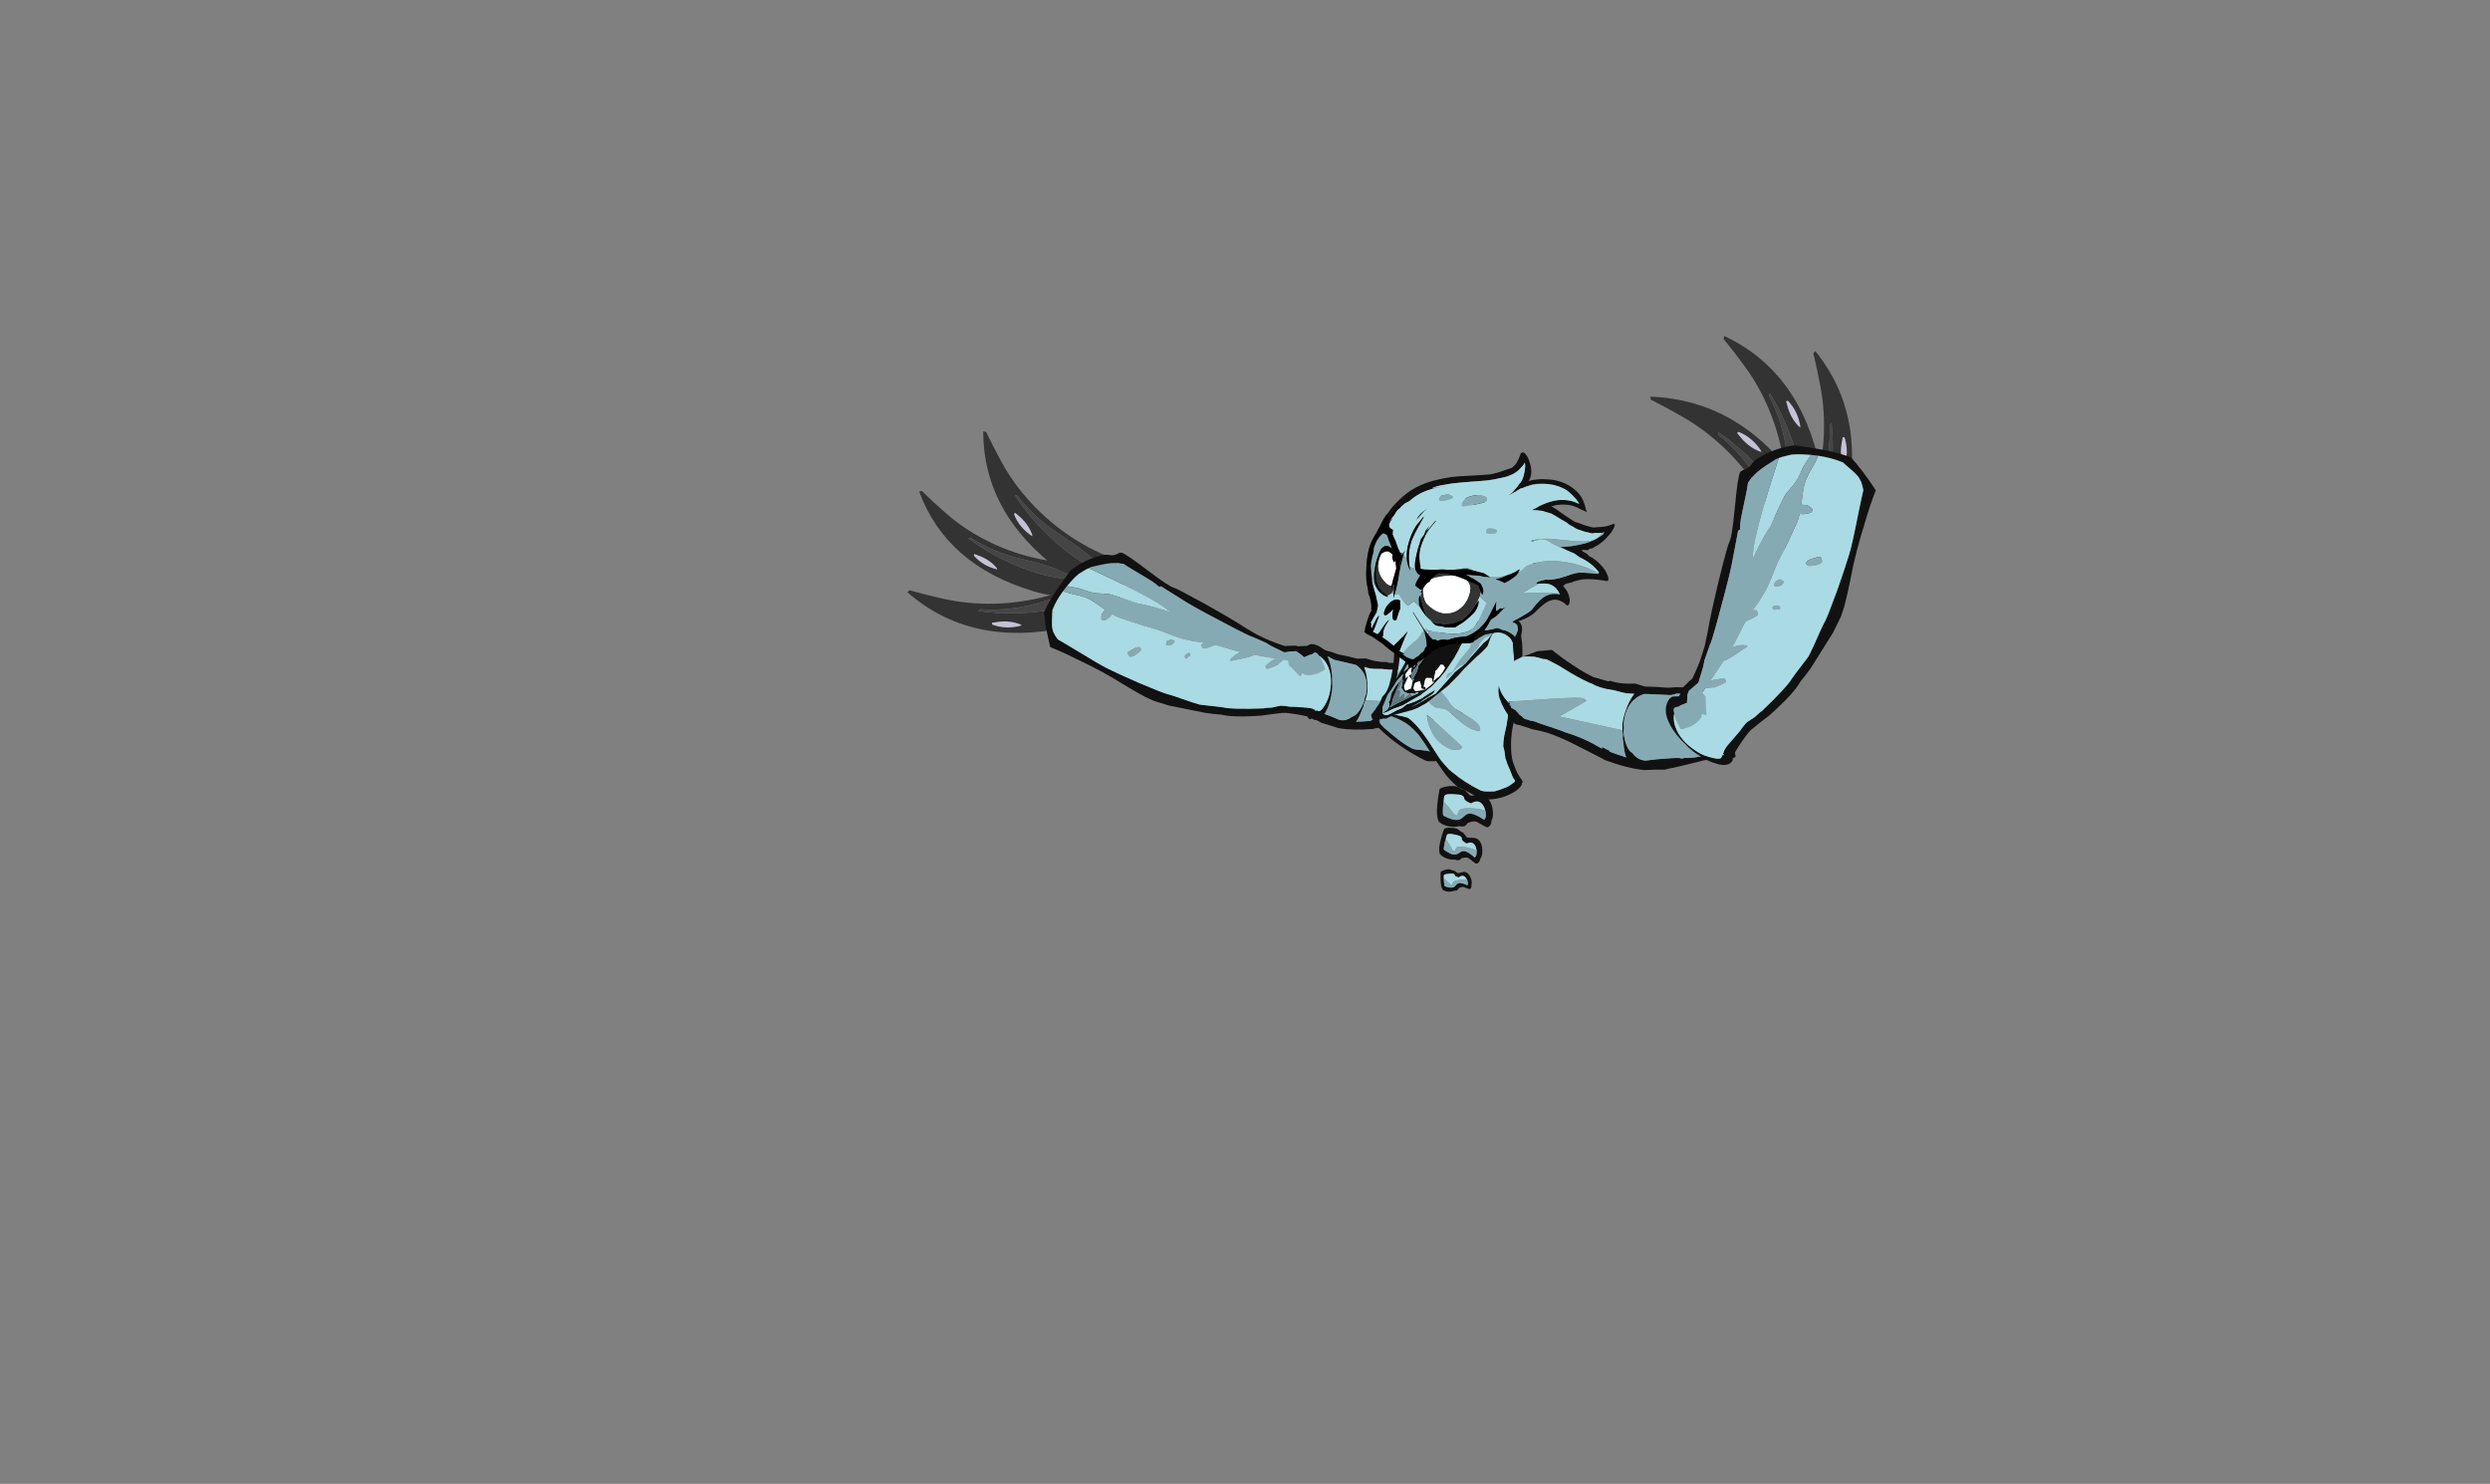 <?xml version="1.0" encoding="UTF-8" standalone="no"?>
<svg xmlns:ffdec="https://www.free-decompiler.com/flash" xmlns:xlink="http://www.w3.org/1999/xlink" ffdec:objectType="frame" height="319.75px" width="536.55px" xmlns="http://www.w3.org/2000/svg">
  <rect width="100%" height="100%" fill="#808080" stroke="none"/>
  <g transform="matrix(1.0, 0.0, 0.0, 1.0, 288.0, 267.0)">
    <use ffdec:characterId="412" ffdec:characterName="a_UArm" height="242.9" transform="matrix(-0.032, 0.178, -0.176, -0.032, 31.631, -125.335)" width="113.75" xlink:href="#sprite0"/>
    <use ffdec:characterId="408" ffdec:characterName="a_Spine" height="46.55" transform="matrix(0.183, 0.106, -0.106, 0.183, 24.036, -100.07)" width="63.0" xlink:href="#sprite1"/>
    <use ffdec:characterId="408" ffdec:characterName="a_Spine" height="46.55" transform="matrix(0.128, 0.102, -0.102, 0.128, 24.924, -90.541)" width="63.0" xlink:href="#sprite1"/>
    <use ffdec:characterId="408" ffdec:characterName="a_Spine" height="46.55" transform="matrix(0.108, 0.043, -0.043, 0.108, 23.176, -80.905)" width="63.0" xlink:href="#sprite1"/>
    <use ffdec:characterId="406" ffdec:characterName="a_Torso" height="210.0" transform="matrix(0.188, 0.094, -0.06, 0.207, 18.473, -150.983)" width="171.5" xlink:href="#sprite2"/>
    <use ffdec:characterId="412" ffdec:characterName="a_UArm" height="242.9" transform="matrix(-0.02, 0.209, 0.209, 0.02, 35.813, -127.968)" width="113.75" xlink:href="#sprite0"/>
    <use ffdec:characterId="404" ffdec:characterName="a_Jaw" height="26.95" transform="matrix(0.584, 0.807, -0.911, 0.728, 29.093, -138.886)" width="12.25" xlink:href="#sprite3"/>
    <use ffdec:characterId="402" ffdec:characterName="a_GhostHead" height="256.9" transform="matrix(0.152, 0.147, -0.147, 0.152, 33.37, -179.85)" width="210.35" xlink:href="#sprite4"/>
    <use ffdec:characterId="381" ffdec:characterName="a_Hand" height="240.1" transform="matrix(0.141, 0.03, 0.025, -0.117, -82.12, -145.976)" width="256.55" xlink:href="#sprite5"/>
    <use ffdec:characterId="380" ffdec:characterName="a_HandCenter" height="240.1" transform="matrix(0.136, -0.019, -0.016, -0.113, -86.099, -133.998)" width="256.55" xlink:href="#sprite6"/>
    <use ffdec:characterId="381" ffdec:characterName="a_Hand" height="240.1" transform="matrix(0.118, -0.089, -0.074, -0.099, -74.733, -115.655)" width="256.55" xlink:href="#sprite5"/>
    <use ffdec:characterId="410" ffdec:characterName="a_LArm" height="399.7" transform="matrix(0.033, -0.177, -0.156, -0.038, -3.079, -106.924)" width="164.5" xlink:href="#sprite7"/>
    <use ffdec:characterId="381" ffdec:characterName="a_Hand" height="240.1" transform="matrix(0.024, 0.147, -0.129, 0.021, 98.574, -186.559)" width="256.55" xlink:href="#sprite5"/>
    <use ffdec:characterId="380" ffdec:characterName="a_HandCenter" height="240.1" transform="matrix(-0.034, 0.144, -0.12, -0.028, 112.336, -187.878)" width="256.55" xlink:href="#sprite6"/>
    <use ffdec:characterId="381" ffdec:characterName="a_Hand" height="240.1" transform="matrix(-0.093, 0.115, -0.096, -0.078, 126.186, -172.635)" width="256.55" xlink:href="#sprite5"/>
    <use ffdec:characterId="410" ffdec:characterName="a_LArm" height="399.7" transform="matrix(-0.176, -0.115, 0.089, -0.156, 88.156, -97.665)" width="164.5" xlink:href="#sprite7"/>
  </g>
  <defs>
    <g id="sprite0" transform="matrix(1.0, 0.0, 0.0, 1.0, 62.3, 131.25)">
      <use ffdec:characterId="411" height="34.7" transform="matrix(7.0, 0.0, 0.0, 7.0, -62.3, -131.25)" width="16.25" xlink:href="#shape0"/>
    </g>
    <g id="shape0" transform="matrix(1.0, 0.0, 0.0, 1.0, 8.9, 18.75)">
      <path d="M0.45 -16.0 L0.45 -15.95 0.5 -15.8 0.1 -16.7 -0.15 -16.7 -0.25 -16.95 -0.5 -16.9 -0.6 -17.0 -0.65 -17.2 -0.7 -17.2 -1.25 -17.75 Q-2.05 -18.45 -2.95 -18.75 L-3.15 -18.75 -2.55 -18.75 Q-1.85 -18.75 -1.05 -18.45 L-0.9 -18.35 Q0.6 -17.7 2.4 -15.9 2.5 -15.65 2.5 -15.5 2.5 -15.1 2.95 -13.3 3.05 -12.15 3.25 -11.05 3.7 -9.15 4.45 -7.2 L5.85 -3.65 6.35 -2.4 6.4 -2.4 Q7.35 1.2 7.35 3.65 L7.1 5.55 7.0 6.65 Q6.7 7.45 6.65 7.7 6.4 8.55 5.65 10.65 5.0 12.4 5.0 12.65 5.0 13.1 4.85 13.45 4.6 14.0 4.1 14.2 L4.0 14.15 3.95 14.05 3.95 13.85 4.45 12.15 4.5 12.1 4.6 11.6 Q5.0 10.2 5.0 9.5 5.0 9.35 5.15 8.95 L5.1 8.65 Q5.1 8.0 5.6 5.3 5.8 4.4 5.95 3.7 L5.95 3.6 Q5.95 2.5 5.0 1.65 4.9 1.3 4.3 0.9 3.65 0.5 2.75 0.25 2.05 0.05 1.5 0.1 L0.9 0.0 0.75 0.0 Q-2.1 0.0 -3.4 1.9 L-3.75 2.55 -3.8 3.15 -3.95 6.3 Q-3.95 6.55 -4.15 7.05 L-4.25 7.25 -4.3 7.75 -4.35 8.15 -4.4 8.8 -4.55 9.75 Q-4.8 11.1 -4.8 11.3 -4.8 11.9 -4.45 13.4 -4.2 14.4 -3.95 15.05 L-3.8 15.5 Q-3.85 15.65 -3.9 15.75 -4.05 15.9 -4.3 15.9 -4.5 15.9 -5.8 9.95 -5.8 9.45 -5.5 8.8 L-5.5 8.75 Q-5.75 8.95 -5.45 8.7 -5.2 8.05 -5.2 7.2 L-5.0 5.95 -4.95 4.1 -4.85 2.6 Q-4.95 2.05 -5.15 1.1 -5.0 -0.05 -5.0 -0.65 -5.0 -1.65 -5.2 -2.6 L-5.1 -2.85 -5.15 -3.1 -5.5 -5.05 Q-6.0 -6.45 -7.0 -8.3 -7.95 -10.1 -8.9 -11.5 L-8.55 -13.4 -8.45 -13.75 -8.0 -14.65 -7.5 -15.7 Q-7.65 -14.9 -7.65 -13.95 -7.6 -13.35 -7.45 -12.7 L-7.45 -12.15 -6.75 -10.4 -5.85 -8.55 Q-4.85 -6.45 -4.4 -4.85 L-4.35 -4.85 -4.3 -4.65 -4.1 -3.9 -3.95 -2.95 -3.95 -2.5 -3.9 -2.45 -3.9 -2.05 Q-3.6 -0.35 -3.6 0.0 L-3.65 1.15 -3.6 1.1 Q-2.8 0.6 -1.65 0.25 -0.25 -0.15 0.9 -0.2 L1.85 -0.1 2.55 0.05 Q2.95 0.0 3.55 0.2 L4.3 0.35 Q5.2 0.55 5.75 0.85 5.5 -0.35 5.15 -1.65 L5.0 -1.7 4.75 -2.4 4.55 -2.85 4.8 -2.8 4.75 -3.0 4.7 -3.1 Q3.7 -5.2 3.2 -7.25 3.05 -7.95 2.9 -8.6 L2.8 -8.85 2.3 -10.95 2.05 -12.05 1.8 -13.0 1.75 -13.2 1.75 -13.3 Q1.75 -13.75 1.6 -14.15 L1.6 -14.2 Q1.6 -14.6 1.2 -15.0 L1.15 -15.1 1.05 -15.35 0.65 -15.75 0.45 -16.0 M-0.45 -16.8 L-0.45 -16.8 M-1.65 -14.05 L-1.65 -14.05" fill="#111111" fill-rule="evenodd" stroke="none"/>
      <path d="M-7.5 -15.7 L-7.45 -15.8 -6.75 -16.9 -6.7 -16.95 -6.65 -17.05 Q-6.35 -17.45 -5.95 -17.75 L-5.55 -18.0 -5.2 -18.15 -4.9 -18.3 -4.75 -18.35 -4.7 -18.4 -4.6 -18.4 -3.15 -18.75 -2.95 -18.75 Q-2.05 -18.45 -1.25 -17.75 L-0.7 -17.2 -0.75 -17.25 Q-0.9 -15.95 -1.45 -12.8 -2.3 -7.7 -2.3 -6.6 -2.3 -6.25 -2.25 -6.1 -2.15 -5.95 -1.95 -5.75 L-0.8 -7.35 0.65 -9.4 0.75 -9.25 0.75 -9.2 1.4 -3.75 1.85 -0.1 0.9 -0.2 Q-0.25 -0.15 -1.65 0.25 -2.8 0.6 -3.6 1.1 L-3.65 1.15 -3.6 0.0 Q-3.6 -0.35 -3.9 -2.05 L-3.9 -2.45 -3.95 -2.5 -3.95 -2.95 -4.1 -3.9 -4.3 -4.65 -4.35 -4.85 -4.4 -4.85 Q-4.85 -6.45 -5.85 -8.55 L-6.75 -10.4 -7.45 -12.15 -7.45 -12.7 Q-7.6 -13.35 -7.65 -13.95 -7.65 -14.9 -7.5 -15.7 M-2.7 -18.25 Q-1.8 -17.95 -1.1 -17.5 -1.75 -18.0 -2.6 -18.25 L-2.7 -18.25 M-1.65 -14.05 L-1.65 -14.05" fill="#aadae3" fill-rule="evenodd" stroke="none"/>
      <path d="M0.45 -16.0 L0.45 -15.95 0.45 -16.0 M0.5 -15.8 L0.55 -15.75 0.6 -15.65 1.15 -15.1 1.2 -15.0 Q1.6 -14.6 1.6 -14.2 L1.6 -14.15 Q1.75 -13.75 1.75 -13.3 L1.75 -13.2 1.8 -13.0 2.05 -12.05 2.3 -10.95 2.8 -8.85 2.9 -8.6 Q3.05 -7.95 3.2 -7.25 3.7 -5.2 4.7 -3.1 L4.75 -3.0 4.8 -2.8 4.55 -2.85 4.75 -2.4 5.0 -1.7 5.15 -1.65 Q5.5 -0.35 5.75 0.85 5.2 0.55 4.3 0.35 L3.55 0.2 Q2.95 0.0 2.55 0.05 L1.85 -0.1 1.4 -3.75 0.75 -9.2 0.75 -9.25 0.65 -9.4 -0.8 -7.35 -1.95 -5.75 Q-2.15 -5.95 -2.25 -6.1 -2.3 -6.25 -2.3 -6.6 -2.3 -7.7 -1.45 -12.8 -0.9 -15.95 -0.75 -17.25 L-0.7 -17.2 -0.65 -17.2 -0.6 -17.0 -0.5 -16.9 -0.25 -16.95 -0.15 -16.7 0.1 -16.7 0.5 -15.8 M3.95 14.05 Q3.55 14.4 3.05 14.7 2.2 15.15 1.25 15.45 -0.55 15.95 -2.85 15.95 -3.5 15.95 -3.95 15.05 -4.2 14.4 -4.45 13.4 -4.8 11.9 -4.8 11.3 -4.8 11.1 -4.55 9.75 L-4.4 8.8 -4.35 8.15 -4.3 7.75 -4.25 7.25 -4.15 7.05 Q-3.95 6.55 -3.95 6.3 L-3.8 3.15 -3.75 2.55 -3.4 1.9 Q-2.1 0.0 0.75 0.0 L0.9 0.0 1.5 0.1 Q2.05 0.05 2.75 0.25 3.65 0.5 4.3 0.9 4.9 1.3 5.0 1.65 5.95 2.5 5.95 3.6 L5.95 3.7 Q5.8 4.4 5.6 5.3 5.1 8.0 5.1 8.65 L5.15 8.95 Q5.0 9.35 5.0 9.5 5.0 10.2 4.6 11.6 L4.5 12.1 4.45 12.15 3.95 13.85 3.95 14.05 M-0.45 -16.8 L-0.45 -16.8" fill="#86aab3" fill-rule="evenodd" stroke="none"/>
    </g>
    <g id="sprite1" transform="matrix(1.0, 0.0, 0.0, 1.0, 23.45, 23.45)">
      <use ffdec:characterId="407" height="6.65" transform="matrix(7.0, 0.0, 0.0, 7.0, -23.45, -23.45)" width="9.0" xlink:href="#shape1"/>
    </g>
    <g id="shape1" transform="matrix(1.0, 0.0, 0.0, 1.0, 3.35, 3.35)">
      <path d="M4.05 -1.45 Q3.75 -1.75 3.45 -1.95 2.3 -2.65 1.65 -1.4 0.65 -1.25 0.45 -1.5 L0.3 -1.65 Q0.2 -1.75 -0.15 -1.75 -0.45 -1.7 -1.3 -1.25 -2.3 -0.75 -2.25 -0.4 -2.25 -0.25 -1.9 0.45 L-1.9 0.5 -1.7 0.95 Q-1.1 2.15 -0.95 2.15 0.55 2.1 1.15 1.65 1.5 1.4 1.7 0.75 1.85 0.15 2.25 -0.05 2.9 -0.4 4.5 -0.3 L4.5 -0.6 Q4.5 -0.85 4.2 -1.25 L4.05 -1.45 M1.45 -2.65 Q2.0 -3.05 2.15 -3.15 3.1 -3.7 4.3 -2.75 4.75 -2.35 5.1 -1.8 5.45 -1.25 5.45 -0.85 5.45 -0.75 5.55 -0.55 5.65 -0.35 5.65 -0.25 5.65 0.4 5.35 0.45 5.25 0.5 3.8 0.5 3.4 0.5 2.95 0.95 L2.65 1.3 2.6 1.65 Q2.5 2.0 2.2 2.15 2.05 2.25 1.85 2.3 0.75 3.3 -0.7 3.3 L-1.05 3.25 -1.1 3.25 -1.2 3.15 Q-1.85 2.7 -2.5 1.25 -3.0 0.2 -3.35 -0.85 -3.35 -1.25 -2.55 -1.85 -1.7 -2.5 -1.2 -2.5 L-0.7 -2.5 -0.1 -2.6 Q0.05 -2.6 0.25 -2.5 L0.35 -2.5 0.9 -2.35 Q1.1 -2.35 1.45 -2.65" fill="#111111" fill-rule="evenodd" stroke="none"/>
      <path d="M-1.9 0.45 Q-2.25 -0.25 -2.25 -0.4 -2.3 -0.75 -1.3 -1.25 -0.45 -1.7 -0.15 -1.75 0.2 -1.75 0.3 -1.65 L0.45 -1.5 Q0.65 -1.25 1.65 -1.4 2.3 -2.65 3.45 -1.95 3.75 -1.75 4.05 -1.45 L3.85 -1.5 Q3.45 -1.5 2.1 -0.85 0.6 -0.1 0.65 0.5 0.65 0.7 0.7 0.8 L0.8 1.05 0.7 1.15 0.65 1.15 0.4 1.2 -0.8 0.75 -1.95 0.35 -1.9 0.45" fill="#aadae3" fill-rule="evenodd" stroke="none"/>
      <path d="M4.05 -1.45 L4.2 -1.25 Q4.5 -0.85 4.5 -0.6 L4.5 -0.3 Q2.9 -0.4 2.25 -0.05 1.85 0.15 1.7 0.75 1.5 1.4 1.15 1.65 0.55 2.1 -0.95 2.15 -1.1 2.15 -1.7 0.95 L-1.9 0.5 -1.9 0.45 -1.95 0.35 -0.8 0.75 0.4 1.2 0.65 1.15 0.7 1.15 0.8 1.05 0.7 0.8 Q0.65 0.7 0.65 0.5 0.6 -0.1 2.1 -0.85 3.45 -1.5 3.85 -1.5 L4.05 -1.45" fill="#86aab3" fill-rule="evenodd" stroke="none"/>
    </g>
    <g id="sprite2" transform="matrix(1.0, 0.0, 0.0, 1.0, 78.4, 110.6)">
      <use ffdec:characterId="405" height="30.0" transform="matrix(7.0, 0.0, 0.0, 7.0, -78.4, -110.6)" width="24.5" xlink:href="#shape2"/>
    </g>
    <g id="shape2" transform="matrix(1.0, 0.0, 0.0, 1.0, 11.2, 15.8)">
      <path d="M2.5 -15.8 L2.6 -15.75 2.25 -15.8 2.5 -15.8 M-9.55 9.5 Q-9.1 9.2 -8.15 8.95 -6.8 8.6 -5.85 8.45 -4.4 8.6 -2.05 10.05 -1.8 10.2 -0.45 11.1 0.2 11.55 0.75 11.85 L1.3 12.1 Q1.75 12.3 2.25 12.5 L2.35 12.5 2.9 12.65 2.95 12.65 Q4.9 13.15 7.7 13.15 8.15 13.05 8.6 12.85 L9.55 12.4 9.7 12.3 Q10.25 11.9 11.15 11.05 11.5 10.75 12.15 9.75 L12.05 9.6 Q11.8 9.5 11.5 9.2 L11.05 8.7 10.75 8.4 Q10.2 7.9 9.9 7.45 L9.85 7.45 9.4 6.55 Q9.2 6.2 9.0 5.95 8.8 5.35 8.7 4.5 8.65 3.9 8.6 3.0 L8.55 2.7 8.45 1.85 Q8.0 0.2 7.7 -1.7 L7.35 -4.25 7.3 -4.55 6.85 -6.3 6.5 -7.0 5.5 -9.6 Q4.75 -11.0 3.5 -11.85 2.95 -12.2 2.3 -12.5 1.1 -12.9 -0.35 -12.9 -2.05 -12.9 -3.45 -12.6 -5.4 -12.0 -6.85 -10.7 -7.45 -10.1 -7.95 -9.5 L-8.0 -9.45 -8.15 -9.2 Q-8.6 -8.6 -8.95 -7.9 L-9.1 -7.5 -9.1 -7.3 Q-9.95 -5.6 -9.95 -3.35 L-9.95 -2.6 Q-9.95 -2.2 -9.9 -1.8 L-9.95 -1.95 -9.95 -1.65 -9.6 0.3 -9.15 3.2 Q-8.9 4.85 -8.9 5.35 L-8.9 5.45 -8.95 6.15 -8.95 6.45 -9.05 6.55 -9.05 6.7 -9.15 7.5 -9.2 8.0 Q-9.2 8.15 -9.25 8.35 -9.3 8.6 -9.5 8.9 -9.7 9.4 -10.0 9.7 L-10.0 9.9 Q-9.9 9.7 -9.55 9.5 M5.6 -11.4 Q7.9 -9.05 8.4 -4.9 L8.45 -4.7 8.5 -4.65 8.5 -4.55 8.65 -4.1 8.85 -3.35 8.95 -2.85 Q9.15 -2.15 9.15 -1.9 9.05 -1.3 9.05 -0.55 L9.45 1.2 9.55 2.85 Q9.75 4.6 10.3 5.95 10.75 7.15 11.35 7.7 12.1 8.65 13.15 9.15 L13.15 9.25 13.3 9.35 13.2 9.5 13.2 9.65 13.25 9.7 13.2 9.9 Q13.1 10.25 12.8 10.7 L12.75 10.8 12.55 11.05 Q12.0 11.75 11.25 12.4 9.1 14.2 7.35 14.2 L5.75 14.15 4.2 14.2 Q3.3 13.95 2.45 13.6 1.45 13.15 0.0 12.2 -0.25 12.4 -0.65 12.55 L-0.75 12.6 -0.8 12.6 Q-1.2 12.85 -1.6 12.85 -5.3 12.85 -8.25 12.05 -10.75 11.4 -11.2 10.45 L-10.95 9.8 -10.9 9.6 -10.85 9.6 -10.8 9.45 -10.8 9.35 -10.5 8.45 -10.35 7.85 Q-9.85 6.35 -9.85 5.4 -9.85 3.15 -10.45 0.95 L-10.85 -0.5 Q-11.05 -1.15 -11.05 -1.6 L-11.1 -2.7 -11.05 -3.0 Q-11.15 -3.7 -11.15 -4.1 -11.15 -4.65 -11.05 -5.5 -10.8 -5.95 -10.55 -6.55 -10.35 -7.2 -9.95 -8.0 -9.45 -9.5 -8.15 -10.75 L-8.0 -10.9 -7.35 -11.45 Q-5.45 -12.95 -3.15 -13.5 -1.15 -14.15 1.0 -14.15 3.35 -14.15 5.2 -11.75 L5.6 -11.4 M-9.7 10.4 L-9.8 10.35 -9.65 10.6 -9.85 10.6 -9.55 11.0 Q-9.05 11.25 -7.35 11.65 -5.25 12.15 -4.0 12.15 -3.5 12.15 -2.55 11.75 -1.6 11.4 -1.3 11.4 L-1.25 11.4 Q-2.75 10.4 -3.5 10.0 -5.2 9.2 -6.85 9.2 -8.55 9.2 -9.05 9.7 -9.3 10.25 -9.7 10.4" fill="#111111" fill-rule="evenodd" stroke="none"/>
      <path d="M-9.15 3.2 L-9.6 0.3 -9.95 -1.65 -9.95 -1.95 -9.9 -1.8 Q-9.95 -2.2 -9.95 -2.6 L-9.95 -3.35 Q-9.95 -5.6 -9.1 -7.3 L-9.1 -7.5 -8.95 -7.9 Q-8.6 -8.6 -8.15 -9.2 L-8.0 -9.45 -7.95 -9.5 Q-7.45 -10.1 -6.85 -10.7 -5.4 -12.0 -3.45 -12.6 -2.05 -12.9 -0.35 -12.9 1.1 -12.9 2.3 -12.5 2.95 -12.2 3.5 -11.85 4.75 -11.0 5.5 -9.6 L6.5 -7.0 6.85 -6.3 7.3 -4.55 7.35 -4.25 7.7 -1.7 Q8.0 0.2 8.45 1.85 L8.55 2.7 8.6 3.0 Q8.65 3.9 8.7 4.5 8.8 5.35 9.0 5.95 9.2 6.2 9.4 6.55 L9.85 7.45 9.9 7.45 Q10.2 7.9 10.75 8.4 L11.05 8.7 11.5 9.2 Q11.8 9.5 12.05 9.6 L12.15 9.75 Q11.5 10.75 11.15 11.05 10.25 11.9 9.7 12.3 L9.55 12.4 8.6 12.85 Q8.15 13.05 7.7 13.15 4.9 13.15 2.95 12.65 L2.9 12.65 2.35 12.5 2.25 12.5 Q1.75 12.3 1.3 12.1 L0.75 11.85 Q0.2 11.55 -0.45 11.1 -1.8 10.2 -2.05 10.05 -4.4 8.6 -5.85 8.45 -6.8 8.6 -8.15 8.95 -9.1 9.2 -9.55 9.5 -9.05 8.35 -8.55 6.4 -7.95 4.1 -7.55 1.75 -7.55 1.5 -7.65 1.5 L-7.85 1.45 Q-8.45 2.05 -9.15 3.2 M1.2 9.75 Q2.1 9.75 2.65 9.35 3.15 9.05 3.15 8.7 3.15 8.65 0.1 7.75 -2.95 6.8 -3.2 6.85 -2.85 7.7 -2.2 8.35 -0.9 9.75 1.2 9.75 M1.1 5.3 Q2.2 5.75 3.75 5.75 L4.5 5.65 Q5.0 5.55 5.05 5.4 4.9 4.8 4.15 4.6 3.65 4.45 2.5 4.35 L0.7 4.2 Q-0.3 4.0 -0.85 3.5 -2.7 2.5 -5.35 1.6 -5.35 1.4 -5.35 1.75 L-5.1 2.25 Q-4.8 2.7 -4.8 2.85 -4.7 3.5 -4.35 4.1 -3.65 5.3 -2.2 5.3 L-1.55 5.1 Q-1.0 4.9 -0.85 4.9 0.0 4.9 1.1 5.3" fill="#aadae3" fill-rule="evenodd" stroke="none"/>
      <path d="M-9.15 3.2 Q-8.45 2.05 -7.85 1.45 L-7.65 1.5 Q-7.55 1.5 -7.55 1.75 -7.95 4.1 -8.55 6.4 -9.05 8.35 -9.55 9.5 -9.9 9.7 -10.0 9.9 L-10.0 9.7 Q-9.7 9.4 -9.5 8.9 -9.3 8.6 -9.25 8.35 -9.2 8.15 -9.2 8.0 L-9.15 7.5 -9.05 6.7 -9.05 6.55 -8.95 6.45 -8.95 6.15 -8.9 5.45 -8.9 5.35 Q-8.9 4.85 -9.15 3.2 M1.1 5.3 Q0.0 4.9 -0.85 4.9 -1.0 4.9 -1.55 5.1 L-2.2 5.3 Q-3.65 5.3 -4.35 4.1 -4.7 3.5 -4.8 2.85 -4.8 2.7 -5.1 2.25 L-5.35 1.75 Q-5.35 1.4 -5.35 1.6 -2.7 2.5 -0.85 3.5 -0.3 4.0 0.7 4.2 L2.5 4.35 Q3.65 4.45 4.15 4.6 4.9 4.8 5.05 5.4 5.0 5.55 4.5 5.65 L3.75 5.75 Q2.2 5.75 1.1 5.3 M1.2 9.75 Q-0.9 9.75 -2.2 8.35 -2.85 7.7 -3.2 6.85 -2.95 6.8 0.1 7.75 3.15 8.65 3.15 8.7 3.15 9.05 2.65 9.35 2.1 9.75 1.2 9.75 M-9.7 10.4 Q-9.3 10.25 -9.05 9.7 -8.55 9.2 -6.85 9.2 -5.2 9.2 -3.5 10.0 -2.75 10.4 -1.25 11.4 L-1.3 11.4 Q-1.6 11.4 -2.55 11.75 -3.5 12.15 -4.0 12.15 -5.25 12.15 -7.35 11.65 -9.05 11.25 -9.55 11.0 L-9.85 10.6 -9.65 10.6 -9.8 10.35 -9.7 10.4" fill="#86aab3" fill-rule="evenodd" stroke="none"/>
    </g>
    <g id="sprite3" transform="matrix(1.0, 0.0, 0.0, 1.0, 5.25, 14.0)">
      <use ffdec:characterId="403" height="3.85" transform="matrix(7.0, 0.0, 0.0, 7.0, -5.25, -14.0)" width="1.75" xlink:href="#shape3"/>
    </g>
    <g id="shape3" transform="matrix(1.0, 0.0, 0.0, 1.0, 0.75, 2.0)">
      <path d="M0.05 -1.8 L0.1 -1.85 0.1 -1.45 Q0.2 -1.1 0.35 -0.85 L0.45 -0.65 0.6 -0.25 0.65 -0.05 0.7 0.25 0.7 0.65 0.65 0.9 0.6 1.2 0.5 1.45 0.45 1.65 0.4 1.75 0.4 1.6 Q0.4 1.5 0.3 1.45 L0.25 1.45 0.3 1.5 0.2 1.35 0.1 1.25 0.0 1.05 -0.05 0.85 0.25 1.3 0.35 1.4 0.4 1.5 0.45 1.25 0.55 0.85 0.6 0.7 0.6 0.65 0.55 0.7 0.55 0.75 0.4 0.9 0.3 0.95 0.15 0.95 0.0 0.8 -0.05 0.8 -0.15 0.7 -0.1 0.95 0.0 1.2 0.05 1.35 0.25 1.65 0.4 1.75 Q0.5 1.75 0.55 1.65 L0.6 1.4 0.65 1.25 0.65 1.1 0.75 0.85 0.8 0.65 0.8 0.6 0.85 0.25 0.9 0.35 0.85 0.85 0.8 1.05 0.95 0.3 0.8 -0.45 0.8 -0.75 0.8 -0.8 0.75 -1.0 0.65 -1.5 0.65 -1.65 0.6 -1.8 0.55 -1.9 0.6 -1.9 0.6 -1.85 0.65 -1.75 0.8 -1.55 Q0.85 -1.35 0.85 -1.15 L0.9 -0.7 0.95 -0.45 1.0 -0.1 1.0 0.65 0.95 0.9 0.9 1.05 0.65 1.55 0.6 1.75 0.5 1.85 0.4 1.85 0.15 1.7 0.0 1.5 -0.05 1.25 -0.1 1.05 -0.4 0.45 -0.55 0.2 -0.6 0.0 -0.7 -0.2 -0.7 -0.4 -0.75 -0.65 -0.65 -0.9 -0.65 -1.0 -0.6 -0.95 -0.6 -0.25 Q-0.55 -0.05 -0.45 0.15 L-0.2 0.65 -0.2 0.5 Q-0.35 0.4 -0.35 0.2 L-0.4 0.15 -0.4 -0.05 -0.35 -0.1 -0.2 0.05 Q-0.05 0.2 -0.2 0.15 L-0.1 0.25 Q-0.05 0.3 -0.05 0.4 L0.0 0.5 -0.05 0.5 -0.15 0.4 -0.15 0.5 -0.1 0.65 0.0 0.7 0.0 0.55 0.05 0.55 0.2 0.6 0.2 0.55 0.15 0.55 0.05 0.35 -0.05 0.25 -0.15 -0.05 -0.25 -0.2 -0.45 -0.6 -0.5 -0.8 -0.55 -1.05 -0.55 -1.1 -0.5 -1.15 -0.35 -1.35 Q-0.25 -1.4 -0.2 -1.5 L-0.05 -1.7 0.05 -1.75 0.05 -1.8 M0.6 0.15 L0.6 -0.05 Q0.55 -0.25 0.5 -0.3 L0.4 -0.3 0.35 -0.25 0.4 -0.1 0.4 -0.05 0.6 0.15 0.65 0.2 0.5 0.15 0.4 0.25 0.4 0.3 0.55 0.45 Q0.6 0.4 0.65 0.45 L0.65 0.25 0.65 0.15 0.6 0.15 M0.6 0.55 L0.65 0.45 0.6 0.5 Q0.55 0.55 0.5 0.5 L0.35 0.45 0.3 0.55 0.3 0.6 0.4 0.7 0.5 0.7 0.6 0.55 Q0.6 0.5 0.6 0.55 M0.3 0.7 L0.2 0.6 0.0 0.6 0.15 0.85 Q0.2 0.9 0.3 0.9 L0.35 0.75 0.3 0.7 M-0.2 0.4 L-0.2 0.35 -0.1 0.35 -0.15 0.3 Q-0.2 0.2 -0.25 0.2 -0.3 0.3 -0.2 0.4 M-0.3 0.1 Q-0.3 0.15 -0.2 0.15 L-0.25 0.1 Q-0.3 0.0 -0.35 0.05 L-0.3 0.1" fill="#111111" fill-rule="evenodd" stroke="none"/>
      <path d="M0.05 -1.8 L0.05 -1.75 -0.05 -1.7 0.05 -1.8 M-0.5 -1.15 L-0.55 -1.1 -0.5 -1.15 M-0.6 -0.95 L-0.65 -1.0 -0.65 -0.9 -0.65 -1.0 -0.6 -1.05 -0.6 -0.95 M0.6 -1.9 L0.55 -1.9 0.6 -1.8 0.65 -1.65 0.65 -1.5 0.75 -1.0 0.8 -0.8 0.7 -1.1 0.65 -1.35 0.6 -1.4 0.55 -1.6 0.6 -1.75 0.55 -1.9 0.45 -1.95 0.55 -1.9 0.6 -1.9 M0.8 -0.75 L0.8 -0.45 0.95 0.3 0.8 1.05 0.85 0.85 0.9 0.6 Q0.9 0.5 0.9 0.35 L0.85 0.25 0.8 0.6 0.8 0.65 0.75 0.85 0.65 1.1 0.65 1.25 0.6 1.4 0.55 1.65 Q0.5 1.75 0.4 1.75 L0.45 1.65 0.5 1.45 0.6 1.2 0.65 0.9 0.7 0.65 0.7 0.25 0.65 -0.05 0.6 -0.25 0.45 -0.65 0.35 -0.85 Q0.2 -1.1 0.1 -1.45 L0.1 -1.85 Q0.2 -1.95 0.3 -2.0 L0.4 -1.95 0.35 -1.95 Q0.3 -1.95 0.25 -1.95 L0.25 -1.85 0.35 -1.55 Q0.35 -1.5 0.4 -1.35 L0.45 -1.2 0.5 -1.15 0.6 -0.75 0.7 -0.5 0.75 -0.4 0.7 -0.25 0.8 -0.15 0.8 -0.2 0.75 -0.5 0.75 -0.65 0.8 -0.75 M0.55 0.7 L0.6 0.65 0.6 0.7 0.55 0.7 M0.3 1.5 L0.25 1.45 0.3 1.45 0.3 1.5 M0.6 0.15 L0.65 0.15 0.6 0.15 M0.65 0.45 L0.6 0.55 0.6 0.5 0.65 0.45 M0.4 0.3 L0.4 0.25 0.4 0.3" fill="#aadae3" fill-rule="evenodd" stroke="none"/>
      <path d="M-0.55 -1.1 L-0.55 -1.05 -0.55 -0.7 -0.5 -0.5 -0.45 -0.25 -0.35 -0.1 -0.4 -0.05 -0.4 0.15 -0.35 0.2 Q-0.35 0.4 -0.2 0.5 L-0.2 0.65 -0.45 0.15 Q-0.55 -0.05 -0.6 -0.25 L-0.6 -0.95 -0.6 -1.05 -0.55 -1.1 M0.8 -0.8 L0.8 -0.75 0.75 -0.65 0.75 -0.5 0.8 -0.2 0.8 -0.15 0.7 -0.25 0.75 -0.4 0.7 -0.5 0.6 -0.75 0.5 -1.15 0.45 -1.2 0.4 -1.35 Q0.35 -1.5 0.35 -1.55 L0.25 -1.85 0.25 -1.95 Q0.3 -1.95 0.35 -1.95 L0.4 -1.95 0.45 -1.95 0.55 -1.9 0.6 -1.75 0.55 -1.6 0.6 -1.4 0.65 -1.35 0.7 -1.1 0.8 -0.8 M0.85 0.85 L0.9 0.35 Q0.9 0.5 0.9 0.6 L0.85 0.85 M0.8 0.6 L0.8 0.65 0.8 0.6 M0.4 1.75 L0.25 1.65 0.05 1.35 0.0 1.2 -0.1 0.95 -0.15 0.7 -0.05 0.8 -0.05 0.85 0.0 1.05 0.1 1.25 0.2 1.35 0.3 1.5 0.3 1.45 Q0.4 1.5 0.4 1.6 L0.4 1.75 0.45 1.65 0.4 1.75 M0.0 0.8 L0.15 0.95 0.3 0.95 0.4 0.9 0.55 0.75 0.55 0.7 0.6 0.7 0.55 0.85 Q0.4 0.8 0.45 0.95 L0.45 1.05 0.35 0.95 Q0.3 1.05 0.35 1.15 L0.25 1.05 0.3 1.05 Q0.3 1.15 0.25 1.05 L0.2 1.0 0.15 1.05 0.0 0.8 M0.6 0.65 L0.6 0.7 0.6 0.65" fill="#86aab3" fill-rule="evenodd" stroke="none"/>
      <path d="M0.0 0.55 L0.0 0.7 -0.1 0.65 -0.15 0.5 -0.15 0.4 -0.05 0.5 0.0 0.5 0.0 0.55 M0.6 0.15 L0.4 -0.05 0.4 -0.1 0.35 -0.25 0.4 -0.3 0.5 -0.3 Q0.55 -0.25 0.6 -0.05 L0.6 0.15 M0.65 0.25 L0.65 0.45 Q0.6 0.4 0.55 0.45 L0.4 0.3 0.4 0.25 0.5 0.15 0.65 0.2 0.65 0.25 M0.6 0.55 Q0.6 0.5 0.6 0.55 L0.5 0.7 0.4 0.7 0.3 0.6 0.3 0.55 0.35 0.45 0.5 0.5 Q0.55 0.55 0.6 0.5 L0.6 0.55 M0.3 0.7 L0.35 0.75 0.3 0.9 Q0.2 0.9 0.15 0.85 L0.0 0.6 0.2 0.6 0.3 0.7 M-0.3 0.1 L-0.35 0.05 Q-0.3 0.0 -0.25 0.1 L-0.2 0.15 Q-0.3 0.15 -0.3 0.1 M-0.2 0.4 Q-0.3 0.3 -0.25 0.2 -0.2 0.2 -0.15 0.3 L-0.1 0.35 -0.2 0.35 -0.2 0.4" fill="#ffffff" fill-rule="evenodd" stroke="none"/>
      <path d="M-0.55 -1.05 L-0.5 -0.8 -0.45 -0.6 -0.25 -0.2 -0.15 -0.05 -0.05 0.25 0.05 0.35 0.15 0.55 0.2 0.55 0.2 0.6 0.05 0.55 0.0 0.55 0.0 0.5 -0.05 0.4 Q-0.05 0.3 -0.1 0.25 L-0.2 0.15 Q-0.05 0.2 -0.2 0.05 L-0.35 -0.1 -0.45 -0.25 -0.5 -0.5 -0.55 -0.7 -0.55 -1.05 M-0.05 0.8 L0.0 0.8 0.15 1.05 0.2 1.0 0.25 1.05 Q0.3 1.15 0.3 1.05 L0.25 1.05 0.35 1.15 Q0.3 1.05 0.35 0.95 L0.45 1.05 0.45 0.95 Q0.4 0.8 0.55 0.85 L0.45 1.25 0.4 1.5 0.35 1.4 0.25 1.3 -0.05 0.85 -0.05 0.8 M0.65 0.15 L0.65 0.25 0.65 0.2 0.6 0.15 0.65 0.15" fill="#5f7980" fill-rule="evenodd" stroke="none"/>
    </g>
    <g id="sprite4" transform="matrix(1.0, 0.0, 0.0, 1.0, 14.35, -1.05)">
      <use ffdec:characterId="401" height="36.7" transform="matrix(7.0, 0.0, 0.0, 7.0, -14.35, 1.05)" width="30.05" xlink:href="#shape4"/>
    </g>
    <g id="shape4" transform="matrix(1.0, 0.0, 0.0, 1.0, 2.05, -0.15)">
      <path d="M6.4 30.65 L6.35 30.6 6.3 30.65 5.7 30.75 5.65 30.75 Q4.25 30.9 2.9 29.4 2.35 28.8 1.95 28.0 1.6 27.35 1.5 27.05 L1.55 26.9 1.55 26.8 Q1.75 27.5 2.15 28.1 3.1 29.5 5.05 29.5 5.55 29.5 5.85 29.2 L5.9 29.3 6.25 29.85 6.25 29.55 6.2 29.5 6.2 29.45 5.95 29.0 5.95 28.95 6.05 28.85 6.45 29.35 Q6.6 29.7 6.6 29.95 L6.6 30.05 Q6.6 30.35 6.45 30.6 L6.4 30.65 M9.35 24.45 L9.35 24.15 9.45 23.45 Q9.75 22.85 10.55 22.3 L10.65 22.25 11.3 21.9 11.5 21.75 Q10.85 22.25 10.1 23.25 9.6 23.9 9.35 24.45 M13.05 21.05 Q13.85 20.75 14.75 20.45 L15.0 20.4 15.65 20.8 15.7 20.85 15.8 20.85 15.9 20.9 16.1 21.2 16.2 21.5 16.45 22.2 16.55 22.65 16.55 22.7 16.55 22.75 16.7 23.65 16.7 23.7 16.75 23.95 16.75 24.0 Q16.8 24.85 16.7 25.45 16.65 25.95 16.45 26.35 16.15 27.0 15.65 27.6 L15.15 28.05 Q14.5 28.55 13.7 28.95 L12.8 28.95 Q11.85 28.55 10.9 28.0 L10.1 27.55 Q9.85 27.2 9.7 26.9 L9.65 26.85 9.5 26.5 9.45 26.4 9.9 26.8 Q10.85 27.55 11.5 27.55 13.95 27.55 14.9 25.9 15.2 25.4 15.3 24.75 L15.35 24.2 Q15.35 23.05 14.7 22.0 14.05 20.95 13.05 21.05 M13.4 28.8 L13.35 28.85 13.55 28.8 13.4 28.8" fill="#333333" fill-rule="evenodd" stroke="none"/>
      <path d="M3.65 24.8 L3.55 24.75 3.55 24.8 3.4 24.9 2.9 24.7 2.75 24.65 Q2.35 24.45 1.75 24.15 L0.75 23.75 0.35 23.25 0.1 23.3 Q-0.05 23.3 -0.2 23.35 L-0.45 23.2 -0.6 23.1 -0.75 22.75 -0.9 22.05 -0.9 22.35 -0.85 23.0 -0.95 22.4 Q-1.25 20.0 -0.8 18.15 L3.5 12.85 16.2 10.9 18.65 12.85 17.75 15.0 17.65 14.6 17.55 14.6 Q17.45 15.35 16.95 16.3 L16.8 16.6 16.75 16.75 Q16.15 17.5 15.3 18.25 L15.15 18.4 14.3 18.55 12.9 19.35 Q12.2 19.5 11.9 19.75 11.55 20.0 11.5 20.4 L10.7 21.3 Q9.95 22.05 9.5 22.4 L8.75 23.2 7.7 24.15 7.65 24.2 7.3 24.45 7.2 24.5 Q7.05 24.5 6.85 24.2 L6.7 24.15 6.05 23.6 Q5.45 23.05 5.05 22.35 L4.9 22.05 Q4.6 21.5 4.4 20.8 L4.35 20.7 4.5 21.25 4.5 21.15 Q4.3 20.65 4.15 20.05 4.05 19.4 4.0 18.8 L3.95 18.05 3.95 17.95 3.9 17.95 Q3.85 18.15 4.0 19.45 L4.0 20.0 Q3.85 19.55 3.75 19.1 L3.8 19.5 3.85 20.0 4.1 20.6 4.2 21.35 4.5 21.95 Q4.85 22.7 5.25 23.35 6.05 24.7 6.6 25.05 6.1 25.35 5.8 25.4 4.15 24.15 3.35 22.4 3.05 21.65 2.75 20.6 L2.25 18.75 2.2 18.8 2.3 19.75 2.35 20.45 Q2.65 21.95 3.55 23.45 4.2 24.5 5.0 25.1 4.45 24.75 4.1 24.75 L3.95 24.75 3.75 24.45 3.7 24.4 Q3.7 24.35 3.7 24.45 L3.8 24.8 3.65 24.8 M14.5 30.6 L14.25 30.6 Q14.2 30.35 14.1 30.25 14.4 30.35 14.6 30.5 L14.5 30.6 M13.7 30.5 L13.05 30.35 10.8 29.8 10.75 29.85 12.25 30.25 Q13.55 30.55 13.9 30.7 L13.7 30.6 Q13.7 30.75 13.85 31.4 L13.95 32.15 13.85 33.0 Q13.75 34.0 13.8 34.8 L13.85 35.1 13.25 35.3 13.25 35.2 12.8 34.05 Q12.3 32.85 12.2 32.45 L12.15 32.45 Q12.2 33.1 12.2 34.3 L12.15 35.3 Q11.05 35.35 10.1 35.55 L10.0 35.3 9.7 34.95 Q9.25 34.4 9.05 33.05 8.9 33.35 9.3 35.3 L9.3 35.75 9.2 35.75 Q8.85 35.85 8.6 35.95 L8.55 35.95 Q8.45 35.55 8.2 35.0 L7.6 33.65 7.55 33.7 Q7.55 33.85 7.6 34.15 L7.85 35.0 8.1 35.75 Q7.7 35.55 7.55 35.2 L7.45 35.25 7.45 35.4 7.3 34.85 Q7.15 34.35 6.95 33.45 L6.9 33.45 6.65 33.0 Q6.4 32.6 6.05 32.4 5.9 32.3 5.8 32.25 L5.65 32.15 Q5.35 31.9 4.4 31.4 L3.35 30.75 4.0 30.85 4.2 30.85 Q5.0 31.2 5.9 31.05 L6.35 30.9 Q6.55 30.85 6.6 30.75 L6.45 30.7 6.4 30.65 6.45 30.6 Q6.6 30.35 6.6 30.05 L6.6 29.95 6.65 29.95 6.9 29.9 6.9 29.9 7.3 30.35 7.05 29.85 Q7.3 29.7 7.55 29.35 L7.6 29.35 7.85 29.45 Q8.65 29.7 9.15 29.7 9.65 29.7 9.65 29.25 9.65 28.9 9.75 28.55 L10.7 28.65 Q11.0 28.65 11.15 28.65 11.9 28.85 12.8 28.95 L13.7 28.95 13.85 28.95 14.5 28.9 Q14.75 28.7 15.15 28.45 15.5 28.2 15.8 28.05 L16.7 27.15 16.9 26.35 Q17.15 25.5 17.2 24.5 17.25 23.75 17.2 23.45 17.05 22.6 16.55 22.0 L16.45 22.05 16.55 22.65 16.45 22.2 16.2 21.5 Q16.75 21.45 17.55 21.45 17.85 22.25 18.15 23.15 18.7 24.7 18.7 25.2 18.7 26.9 16.3 28.75 L14.65 29.95 14.25 30.2 14.0 30.15 14.05 30.25 Q14.0 30.2 13.95 30.2 13.75 30.2 13.7 30.5 M13.85 35.3 L13.95 35.25 13.85 35.3 M2.15 25.3 L2.15 25.3 M1.7 18.2 Q1.7 18.05 1.8 17.75 L1.85 17.6 Q1.75 17.8 1.7 18.0 1.55 18.6 1.7 19.5 L1.9 20.05 1.8 19.8 Q1.75 19.5 1.75 19.05 L1.7 18.2 M3.9 24.55 L3.75 24.3 3.6 24.15 3.9 24.55 M16.55 22.75 L16.55 22.7 16.55 22.75 M13.4 28.8 L13.55 28.8 13.35 28.85 13.4 28.8 M9.1 30.8 Q8.95 30.55 8.7 30.35 L8.35 30.05 8.3 29.95 8.25 29.9 8.0 30.0 7.95 30.0 Q7.5 30.3 7.4 31.05 7.4 31.35 7.4 31.7 L7.45 32.0 Q7.5 32.3 7.65 32.55 7.85 33.05 8.15 33.0 8.35 32.95 8.4 31.7 L8.4 31.5 8.5 31.65 Q9.15 32.65 9.55 32.6 9.75 32.55 9.8 32.45 L9.75 32.2 9.4 31.5 Q9.2 31.1 9.1 30.8 M5.6 28.35 L5.65 28.4 5.55 28.2 5.7 28.35 5.6 28.35" fill="#aadae3" fill-rule="evenodd" stroke="none"/>
      <path d="M1.55 26.8 L1.65 26.5 Q1.85 25.95 2.25 25.9 L2.75 25.85 Q2.85 25.85 2.9 26.0 3.1 26.35 3.7 26.5 L3.75 26.55 Q3.8 26.55 3.75 26.4 L3.65 26.15 4.6 26.95 5.35 28.35 5.4 28.45 5.9 29.3 5.85 29.2 Q5.55 29.5 5.05 29.5 3.1 29.5 2.15 28.1 1.75 27.5 1.55 26.8 M11.5 21.75 Q12.15 21.4 13.05 21.05 14.05 20.95 14.7 22.0 15.35 23.05 15.35 24.2 L15.3 24.75 Q15.2 25.4 14.9 25.9 13.95 27.55 11.5 27.55 10.85 27.55 9.9 26.8 L9.45 26.4 9.45 26.4 Q9.3 25.95 9.3 25.55 9.3 25.3 9.4 24.95 L9.35 24.7 9.3 24.6 9.35 24.45 Q9.6 23.9 10.1 23.25 10.85 22.25 11.5 21.75 M15.8 20.85 L15.95 20.9 16.05 21.05 16.1 21.2 15.9 20.9 15.8 20.85" fill="#ffffff" fill-rule="evenodd" stroke="none"/>
      <path d="M18.65 12.85 L20.05 18.1 Q20.15 20.35 19.55 20.55 L19.5 20.6 19.45 21.05 19.4 21.05 19.4 21.2 19.3 21.25 Q19.15 21.15 18.6 20.5 L18.4 20.25 18.9 21.85 19.25 23.05 Q19.55 24.65 19.1 26.15 18.95 26.6 18.75 27.05 L18.4 27.45 Q17.65 28.3 17.25 29.2 L16.75 29.6 Q16.4 29.95 16.25 30.35 L16.15 30.35 16.05 30.4 Q15.9 30.4 15.75 30.55 L15.6 30.7 14.8 30.65 14.75 30.65 14.5 30.6 14.6 30.5 Q14.4 30.35 14.1 30.25 14.2 30.35 14.25 30.6 L13.7 30.5 Q13.75 30.2 13.95 30.2 14.0 30.2 14.05 30.25 L14.0 30.15 14.25 30.2 14.65 29.95 16.3 28.75 Q18.7 26.9 18.7 25.2 18.7 24.7 18.15 23.15 17.85 22.25 17.55 21.45 16.75 21.45 16.2 21.5 L16.1 21.2 16.05 21.05 15.95 20.9 16.25 21.0 16.25 20.9 Q16.15 20.4 15.0 20.0 L13.7 20.2 Q13.5 20.25 13.55 20.3 12.95 20.4 12.5 20.55 L14.2 19.15 Q14.4 19.05 14.6 18.95 14.85 18.65 15.35 18.35 L15.15 18.4 15.3 18.25 Q16.15 17.5 16.75 16.75 16.45 17.55 16.1 17.95 L16.1 18.0 Q16.3 17.9 16.55 17.8 17.0 17.6 17.4 17.5 L17.6 16.9 Q17.85 15.9 17.85 15.45 17.85 15.3 17.8 15.0 L17.75 15.0 18.65 12.85 M13.9 30.7 Q14.55 31.05 15.1 31.5 15.6 31.9 15.65 32.0 L15.65 32.2 Q15.65 32.4 15.75 32.55 15.8 32.7 15.85 32.8 L15.75 33.95 15.6 34.7 15.55 34.75 Q15.25 35.0 14.8 35.15 L14.1 35.25 13.85 35.3 13.95 35.25 14.1 35.15 14.05 35.05 14.0 35.1 13.85 35.1 13.8 34.8 Q13.75 34.0 13.85 33.0 L13.95 32.15 13.85 31.4 Q13.7 30.75 13.7 30.6 L13.9 30.7 M3.35 30.75 L3.1 30.5 Q2.25 29.8 1.7 29.3 L1.35 28.85 Q0.85 28.15 0.5 27.45 0.2 27.2 0.0 26.7 L-0.25 26.05 -0.3 25.75 Q-0.45 25.1 -0.35 24.7 L-0.3 24.5 -0.15 24.5 0.1 24.4 0.3 24.4 Q0.65 24.6 1.05 24.8 L1.1 24.8 Q1.7 25.1 2.15 25.3 1.6 25.3 1.3 25.55 0.95 25.9 1.05 26.55 1.5 27.9 2.3 29.05 3.15 30.35 4.2 30.85 L4.0 30.85 3.35 30.75 M6.45 29.35 L6.9 29.9 6.65 29.95 6.6 29.95 Q6.6 29.7 6.45 29.35 M7.05 29.85 Q6.4 28.55 5.45 27.25 L4.8 26.25 3.95 24.75 4.1 24.75 Q4.45 24.75 5.0 25.1 5.6 25.55 6.3 25.75 L5.8 25.4 Q6.1 25.35 6.6 25.05 6.75 25.15 6.9 25.2 L7.05 25.2 Q7.2 25.35 7.5 25.3 L7.7 25.25 7.8 25.25 8.0 26.1 Q8.1 26.5 8.25 26.7 L8.25 26.75 8.3 26.75 8.35 26.85 Q8.4 26.85 8.4 26.8 L8.65 26.8 Q9.2 26.75 9.4 26.6 L9.5 26.55 9.55 26.95 9.7 26.9 Q9.85 27.2 10.1 27.55 L9.8 27.4 9.8 27.45 Q10.05 27.9 10.65 28.45 L10.85 28.55 10.9 28.55 11.1 28.6 11.15 28.65 Q11.0 28.65 10.7 28.65 L9.75 28.55 Q9.65 28.9 9.65 29.25 9.65 29.7 9.15 29.7 8.65 29.7 7.85 29.45 L7.6 29.35 7.55 29.35 Q7.3 29.7 7.05 29.85 M3.8 24.8 L3.9 25.0 3.75 24.95 3.65 24.8 3.8 24.8 M11.5 20.4 Q11.55 20.0 11.9 19.75 12.2 19.5 12.9 19.35 L12.0 19.85 11.5 20.4" fill="#86aab3" fill-rule="evenodd" stroke="none"/>
      <path d="M16.2 9.9 L20.05 13.45 19.95 23.55 Q20.1 24.3 20.1 25.35 20.1 26.4 20.1 26.6 20.2 26.95 19.8 27.4 L18.75 28.45 Q17.4 29.85 16.75 31.9 L16.7 32.9 Q16.6 33.9 16.35 34.5 16.35 35.8 16.2 35.85 L15.1 35.8 14.7 35.8 Q13.75 35.95 13.25 35.95 L12.9 36.0 Q11.85 36.2 10.9 36.2 L9.05 36.5 8.1 36.8 7.65 36.8 7.65 36.85 Q7.6 36.85 7.6 36.65 L7.6 36.6 7.55 36.55 7.55 36.6 Q7.4 36.45 6.9 35.45 6.35 34.4 6.3 34.0 L6.25 33.8 6.0 33.7 6.0 33.65 Q5.95 33.5 5.6 33.25 5.25 32.95 4.75 32.65 L4.15 32.35 3.75 32.0 Q2.45 31.2 1.4 29.9 L0.95 29.4 Q-0.05 28.15 -0.5 27.2 -0.85 26.4 -1.15 25.05 L-1.3 24.55 -1.8 22.85 Q-2.05 21.5 -1.65 19.8 L3.95 11.35 16.2 9.9 M18.65 12.85 L16.2 10.9 3.5 12.85 -0.8 18.15 Q-1.25 20.0 -0.95 22.4 L-0.85 23.0 -0.9 22.35 -0.9 22.05 -0.75 22.75 -0.6 23.1 -0.45 23.2 -0.2 23.35 Q-0.05 23.3 0.1 23.3 L0.35 23.25 0.75 23.75 1.75 24.15 Q2.35 24.45 2.75 24.65 L2.9 24.7 3.4 24.9 3.55 24.8 3.55 24.75 3.65 24.8 3.75 24.95 3.9 25.0 3.8 24.8 3.7 24.45 Q3.7 24.35 3.7 24.4 L3.75 24.45 3.95 24.75 4.8 26.25 5.45 27.25 Q6.4 28.55 7.05 29.85 L7.3 30.35 6.9 29.9 6.45 29.35 6.05 28.85 5.95 28.95 5.95 29.0 6.2 29.45 6.2 29.5 6.25 29.55 6.25 29.85 5.9 29.3 5.4 28.45 5.35 28.35 4.6 26.95 3.65 26.15 3.75 26.4 Q3.8 26.55 3.75 26.55 L3.7 26.5 Q3.1 26.35 2.9 26.0 2.85 25.85 2.75 25.85 L2.25 25.9 Q1.85 25.95 1.65 26.5 L1.55 26.8 1.55 26.9 1.5 27.05 Q1.6 27.35 1.95 28.0 2.35 28.8 2.9 29.4 4.25 30.9 5.65 30.75 L5.7 30.75 6.3 30.65 6.35 30.6 6.4 30.65 6.45 30.7 6.6 30.75 Q6.55 30.85 6.35 30.9 L5.9 31.05 Q5.0 31.2 4.2 30.85 3.15 30.35 2.3 29.05 1.5 27.9 1.05 26.55 0.95 25.9 1.3 25.55 1.6 25.3 2.15 25.3 1.7 25.1 1.1 24.8 L1.05 24.8 Q0.65 24.6 0.3 24.4 L0.1 24.4 -0.15 24.5 -0.3 24.5 -0.35 24.7 Q-0.45 25.1 -0.3 25.75 L-0.25 26.05 0.0 26.7 Q0.2 27.2 0.5 27.45 0.85 28.15 1.35 28.85 L1.7 29.3 Q2.25 29.8 3.1 30.5 L3.35 30.75 4.4 31.4 Q5.35 31.9 5.65 32.15 L5.8 32.25 Q5.9 32.3 6.05 32.4 6.4 32.6 6.65 33.0 L6.9 33.45 6.95 33.45 Q7.15 34.35 7.3 34.85 L7.45 35.4 7.45 35.25 7.55 35.2 Q7.7 35.55 8.1 35.75 L7.85 35.0 7.6 34.15 Q7.55 33.85 7.55 33.7 L7.6 33.65 8.2 35.0 Q8.45 35.55 8.55 35.95 L8.6 35.95 Q8.85 35.85 9.2 35.75 L9.3 35.75 9.3 35.3 Q8.9 33.35 9.05 33.05 9.25 34.4 9.7 34.95 L10.0 35.3 10.1 35.55 Q11.05 35.35 12.15 35.3 L12.2 34.3 Q12.2 33.1 12.15 32.45 L12.2 32.45 Q12.3 32.85 12.8 34.05 L13.25 35.2 13.25 35.3 13.85 35.1 14.0 35.1 14.05 35.05 14.1 35.15 13.95 35.25 13.85 35.3 14.1 35.25 14.8 35.15 Q15.25 35.0 15.55 34.75 L15.6 34.7 15.75 33.95 15.85 32.8 Q15.8 32.7 15.75 32.55 15.65 32.4 15.65 32.2 L15.65 32.0 Q15.6 31.9 15.1 31.5 14.55 31.05 13.9 30.7 13.55 30.55 12.25 30.25 L10.75 29.85 10.8 29.8 13.05 30.35 13.7 30.5 14.25 30.6 14.5 30.6 14.75 30.65 14.8 30.65 15.6 30.7 15.75 30.55 Q15.9 30.4 16.05 30.4 L16.15 30.35 16.25 30.35 Q16.4 29.95 16.75 29.6 L17.25 29.2 Q17.65 28.3 18.4 27.45 L18.75 27.05 Q18.95 26.6 19.1 26.15 19.55 24.65 19.25 23.05 L18.9 21.85 18.4 20.25 18.6 20.5 Q19.15 21.15 19.3 21.25 L19.4 21.2 19.4 21.05 19.45 21.05 19.5 20.6 19.55 20.55 Q20.15 20.35 20.05 18.1 L18.65 12.85 M2.15 25.3 L2.15 25.3 M6.9 29.9 L6.9 29.9 M1.7 18.2 L1.75 19.05 Q1.75 19.5 1.8 19.8 L1.9 20.05 1.7 19.5 Q1.55 18.6 1.7 18.0 1.75 17.8 1.85 17.6 L1.8 17.75 Q1.7 18.05 1.7 18.2 M5.0 25.1 Q4.2 24.5 3.55 23.45 2.65 21.95 2.35 20.45 L2.3 19.75 2.2 18.8 2.25 18.75 2.75 20.6 Q3.05 21.65 3.35 22.4 4.15 24.15 5.8 25.4 L6.3 25.75 Q5.6 25.55 5.0 25.1 M6.6 25.05 Q6.05 24.7 5.25 23.35 4.85 22.7 4.5 21.95 L4.2 21.35 4.1 20.6 3.85 20.0 3.8 19.5 3.75 19.1 Q3.85 19.55 4.0 20.0 L4.0 19.45 Q3.85 18.15 3.9 17.95 L3.95 17.95 3.95 18.05 4.0 18.8 Q4.05 19.4 4.15 20.05 4.3 20.65 4.5 21.15 L4.5 21.25 4.35 20.7 4.4 20.8 Q4.6 21.5 4.9 22.05 L5.05 22.35 Q5.45 23.05 6.05 23.6 L6.7 24.15 6.85 24.2 Q7.05 24.5 7.2 24.5 L7.3 24.45 7.65 24.2 7.7 24.15 8.75 23.2 9.5 22.4 Q9.95 22.05 10.7 21.3 L11.5 20.4 12.0 19.85 12.9 19.35 14.3 18.55 15.15 18.4 15.35 18.35 Q14.85 18.65 14.6 18.95 14.4 19.05 14.2 19.15 L12.5 20.55 Q12.95 20.4 13.55 20.3 13.5 20.25 13.7 20.2 L15.0 20.0 Q16.15 20.4 16.25 20.9 L16.25 21.0 15.95 20.9 15.8 20.85 15.7 20.85 15.65 20.8 15.0 20.4 14.75 20.45 Q13.85 20.75 13.05 21.05 12.15 21.4 11.5 21.75 L11.3 21.9 10.65 22.25 10.55 22.3 Q9.75 22.85 9.45 23.45 L9.35 24.15 9.35 24.45 9.3 24.6 9.35 24.7 9.4 24.95 Q9.3 25.3 9.3 25.55 9.3 25.95 9.45 26.4 L9.45 26.4 9.5 26.5 9.65 26.85 9.7 26.9 9.55 26.95 9.5 26.55 9.4 26.6 Q9.2 26.75 8.65 26.8 L8.4 26.8 Q8.4 26.85 8.35 26.85 L8.3 26.75 8.25 26.75 8.25 26.7 Q8.1 26.5 8.0 26.1 L7.8 25.25 7.7 25.25 7.5 25.3 Q7.2 25.35 7.05 25.2 L6.9 25.2 Q6.75 25.15 6.6 25.05 M16.75 16.75 L16.8 16.6 16.95 16.3 Q17.45 15.35 17.55 14.6 L17.65 14.6 17.75 15.0 17.8 15.0 Q17.85 15.3 17.85 15.45 17.85 15.9 17.6 16.9 L17.4 17.5 Q17.0 17.6 16.55 17.8 16.3 17.9 16.1 18.0 L16.1 17.95 Q16.45 17.55 16.75 16.75 M3.9 24.55 L3.6 24.15 3.75 24.3 3.9 24.55 M4.8 26.5 L4.2 25.5 4.2 25.55 4.65 26.35 4.8 26.5 M9.6 22.95 L9.55 23.05 9.5 23.1 9.5 23.15 9.45 23.3 9.65 22.9 9.6 22.95 M11.15 28.65 L11.1 28.6 10.9 28.55 10.85 28.55 10.65 28.45 Q10.05 27.9 9.8 27.45 L9.8 27.4 10.1 27.55 10.9 28.0 Q11.85 28.55 12.8 28.95 11.9 28.85 11.15 28.65 M13.7 28.95 Q14.5 28.55 15.15 28.05 L15.65 27.6 Q16.15 27.0 16.45 26.35 16.65 25.95 16.7 25.45 16.8 24.85 16.75 24.0 L16.75 23.95 16.7 23.7 16.7 23.65 16.55 22.75 16.55 22.7 16.55 22.65 16.45 22.05 16.55 22.0 Q17.05 22.6 17.2 23.45 17.25 23.75 17.2 24.5 17.15 25.5 16.9 26.35 L16.7 27.15 15.8 28.05 Q15.5 28.2 15.15 28.45 14.75 28.7 14.5 28.9 L13.85 28.95 13.7 28.95 M9.1 30.8 Q9.2 31.1 9.4 31.5 L9.75 32.2 9.8 32.45 Q9.75 32.55 9.55 32.6 9.15 32.65 8.5 31.65 L8.4 31.5 8.4 31.7 Q8.35 32.95 8.15 33.0 7.85 33.05 7.65 32.55 7.5 32.3 7.45 32.0 L7.4 31.7 Q7.4 31.35 7.4 31.05 7.5 30.3 7.95 30.0 L8.0 30.0 8.25 29.9 8.3 29.95 8.35 30.05 8.7 30.35 Q8.95 30.55 9.1 30.8 M5.6 28.35 L5.7 28.35 5.55 28.2 5.65 28.4 5.6 28.35" fill="#000000" fill-rule="evenodd" stroke="none"/>
      <path d="M-1.1 19.25 L-1.35 19.85 -1.4 19.85 -1.5 20.4 Q-1.5 21.4 -1.3 22.35 -1.35 22.35 -1.4 22.4 L-1.55 22.45 Q-1.9 22.05 -2.0 21.3 -2.05 21.05 -2.05 20.05 -2.05 17.7 -1.35 15.95 -0.7 14.15 1.15 11.75 1.7 11.05 2.95 9.75 4.25 8.35 4.85 7.65 5.35 7.05 6.15 5.4 L6.5 4.75 6.55 4.1 Q6.55 3.75 6.3 3.05 L6.0 2.35 6.0 2.1 6.05 2.05 Q6.15 1.85 6.6 1.9 7.15 1.95 7.85 2.35 9.35 3.15 9.6 4.4 9.75 4.15 9.9 3.9 10.35 3.3 10.85 2.8 11.05 2.6 11.25 2.45 12.3 1.45 13.7 0.95 15.05 0.5 16.25 0.65 16.95 0.75 17.45 1.0 18.0 1.25 18.5 1.6 L18.7 1.7 18.9 1.75 Q18.45 1.85 17.9 2.1 16.6 2.4 15.6 3.35 15.3 3.65 14.9 4.15 L14.5 4.8 14.55 4.75 Q15.15 4.55 17.0 4.3 L18.55 4.0 Q19.1 3.7 19.95 3.35 20.65 3.0 21.1 2.7 L21.7 2.0 21.95 1.75 21.95 1.7 22.0 1.65 Q22.35 1.3 22.7 0.55 L22.85 0.15 22.85 0.25 22.95 0.3 23.05 0.2 Q23.35 0.8 23.45 1.5 23.5 1.95 23.5 2.75 23.5 3.7 23.1 4.8 L23.2 4.7 22.8 5.45 22.8 5.6 22.85 5.6 22.15 6.2 Q22.2 6.3 22.4 6.3 22.5 6.25 23.15 6.1 L23.45 6.15 Q24.7 5.75 26.05 5.9 26.85 6.0 27.45 6.3 28.0 6.55 28.0 6.85 L27.75 7.05 27.75 7.1 27.6 7.15 26.8 7.75 Q25.6 8.7 25.1 9.35 L24.45 10.4 24.4 10.6 24.3 10.75 Q23.85 11.4 23.85 11.55 23.85 11.7 23.85 11.75 L23.9 11.75 23.8 11.9 Q24.25 11.9 24.8 12.05 25.4 12.25 25.85 12.6 26.3 13.0 26.3 13.35 26.3 13.5 26.15 13.55 L25.75 13.55 25.45 13.6 Q25.2 13.7 24.95 13.75 24.65 13.9 24.35 14.15 24.15 14.35 23.95 14.75 23.8 15.05 23.75 15.25 23.55 16.15 23.55 17.5 23.5 18.5 22.9 19.75 L22.7 20.1 Q23.45 19.95 24.1 20.8 24.75 21.65 24.75 22.3 L24.7 22.8 24.65 22.85 24.4 22.9 Q24.1 22.9 23.85 22.75 L23.45 22.7 Q22.6 22.7 21.95 23.15 21.55 23.45 21.2 24.0 20.9 24.4 20.6 24.85 20.3 25.6 20.2 26.35 L20.2 26.4 20.0 26.45 Q19.75 26.45 19.7 26.1 L19.7 25.7 Q19.7 25.1 19.9 24.55 L20.15 24.4 20.35 24.2 20.55 23.9 20.7 23.75 21.15 22.95 21.25 22.9 Q21.45 22.8 21.65 22.7 L21.85 22.65 Q22.85 21.95 23.95 22.1 23.85 21.7 23.7 21.35 L23.55 21.05 Q23.25 20.75 22.95 20.6 L22.45 20.65 22.4 20.75 22.15 20.75 Q22.4 19.95 22.6 19.2 22.95 18.05 22.95 17.55 L22.85 16.5 22.85 15.6 Q22.95 13.95 24.35 13.1 L24.2 13.05 23.9 12.95 23.3 12.85 Q22.3 12.85 21.6 13.55 L21.15 14.0 20.8 14.35 20.75 14.3 Q20.75 14.25 20.75 14.05 20.75 13.9 21.35 13.0 21.9 12.6 22.65 11.45 23.2 10.5 23.5 9.85 L23.9 9.2 Q24.15 8.8 25.25 7.9 L25.3 7.85 26.25 7.1 26.25 7.05 26.25 6.9 26.2 6.85 Q24.6 6.55 22.7 7.2 L22.45 7.25 21.75 7.35 Q21.1 7.6 20.55 7.8 L19.8 8.0 19.55 8.1 Q20.05 7.6 20.65 6.9 21.35 6.0 21.85 5.15 L22.25 4.35 22.25 4.3 22.35 4.1 22.45 3.8 22.6 3.3 22.8 2.45 22.7 2.1 22.55 2.35 Q22.3 2.7 21.85 3.05 L21.55 3.45 20.55 4.05 Q19.95 4.35 19.5 4.55 18.95 4.65 18.3 4.85 L17.75 4.9 17.0 5.1 Q16.0 5.3 15.3 5.5 L15.1 5.6 13.95 6.2 13.85 6.3 Q13.35 6.65 12.9 7.1 L12.9 7.05 Q12.9 6.95 13.1 6.5 13.2 5.95 13.5 5.3 13.9 4.35 14.5 3.55 15.7 2.1 17.2 1.7 L17.05 1.65 17.0 1.6 16.95 1.6 Q16.4 1.45 15.45 1.45 L15.0 1.5 15.25 1.45 14.6 1.5 Q13.25 1.75 12.0 2.7 11.25 3.3 10.3 4.35 10.2 4.5 10.1 4.65 10.35 4.3 10.6 4.05 L10.85 3.8 Q10.55 4.15 10.25 4.6 9.9 5.15 9.65 5.8 L9.55 5.9 9.5 6.05 9.35 6.6 9.35 6.7 9.2 7.15 9.15 7.35 8.95 8.0 9.05 7.35 Q9.05 6.35 8.9 5.55 L8.9 5.4 Q8.9 4.85 8.2 3.8 7.7 3.05 7.3 2.85 L7.4 3.05 Q7.45 3.25 7.45 4.1 7.45 5.45 6.3 7.0 5.85 7.75 5.15 8.6 L3.15 10.85 Q1.9 12.25 1.25 13.2 0.85 13.7 0.55 14.2 L0.3 14.7 0.2 14.95 Q0.7 14.25 1.4 13.4 L1.35 13.5 Q0.65 14.3 0.15 15.25 -0.75 16.9 -0.85 18.6 L-1.1 19.25" fill="#111111" fill-rule="evenodd" stroke="none"/>
      <path d="M18.0 13.4 Q16.55 11.8 14.15 11.8 13.45 11.8 10.6 12.4 7.9 12.95 7.35 13.15 6.35 13.5 3.95 14.9 1.8 16.15 1.7 16.15 1.4 16.15 1.2 15.95 0.9 16.5 0.65 17.15 L0.45 17.7 0.45 17.75 0.35 17.95 0.25 18.3 0.25 18.4 Q0.15 18.75 0.15 18.95 0.15 19.2 0.25 19.85 0.35 20.6 0.35 21.35 0.35 21.6 0.2 21.75 0.05 21.95 -0.25 21.95 -1.0 21.95 -1.15 21.0 -1.2 20.7 -1.15 20.35 L-1.15 20.0 -1.1 19.25 -0.85 18.6 Q-0.75 16.9 0.15 15.25 0.65 14.3 1.35 13.5 L1.4 13.4 Q0.7 14.25 0.2 14.95 L0.3 14.7 0.55 14.2 Q0.85 13.7 1.25 13.2 1.9 12.25 3.15 10.85 L5.15 8.6 Q5.85 7.75 6.3 7.0 7.45 5.45 7.45 4.1 7.45 3.25 7.4 3.05 L7.3 2.85 Q7.7 3.05 8.2 3.8 8.9 4.85 8.9 5.4 L8.9 5.55 Q9.05 6.35 9.05 7.35 L8.95 8.0 9.15 7.35 9.2 7.15 9.35 6.7 9.35 6.6 9.5 6.05 9.55 5.9 9.65 5.8 Q9.9 5.15 10.25 4.6 10.55 4.15 10.85 3.8 L10.6 4.05 Q10.35 4.3 10.1 4.65 10.2 4.5 10.3 4.35 11.25 3.3 12.0 2.7 13.25 1.75 14.6 1.5 L15.25 1.45 15.0 1.5 15.45 1.45 Q16.4 1.45 16.95 1.6 L17.0 1.6 17.05 1.65 17.2 1.7 Q15.7 2.1 14.5 3.55 13.9 4.35 13.5 5.3 13.2 5.95 13.1 6.5 12.9 6.95 12.9 7.05 L12.9 7.1 Q13.35 6.65 13.85 6.3 L13.95 6.2 15.1 5.6 15.3 5.5 Q16.0 5.3 17.0 5.1 L17.75 4.9 18.3 4.85 Q18.95 4.65 19.5 4.55 19.95 4.35 20.55 4.05 L21.55 3.45 21.85 3.05 Q22.3 2.7 22.55 2.35 L22.6 2.95 22.6 3.3 22.45 3.8 Q22.25 4.3 21.8 4.8 21.2 5.5 19.85 6.55 18.05 7.95 17.6 8.35 16.4 9.4 15.95 10.35 L15.95 10.45 Q16.25 10.2 16.6 9.45 17.05 8.8 17.85 8.65 18.5 8.55 19.65 8.15 L20.55 7.8 Q21.1 7.6 21.75 7.35 L22.45 7.25 22.7 7.2 Q24.6 6.55 26.2 6.85 L26.25 6.9 26.25 7.05 26.25 7.0 Q24.75 7.35 23.0 8.3 20.7 9.6 19.25 11.35 18.45 12.35 18.0 13.4 M21.15 14.0 L21.6 13.55 Q22.3 12.85 23.3 12.85 L23.9 12.95 24.2 13.05 23.2 13.95 Q21.2 15.7 20.35 16.75 L20.3 16.75 Q20.7 15.2 21.0 14.35 L21.15 14.0 M3.35 13.9 Q3.35 13.75 3.3 13.7 L3.3 13.65 Q2.8 13.65 2.35 14.2 1.9 14.7 1.9 15.0 1.9 15.1 1.95 15.25 2.05 15.45 2.3 15.45 2.5 15.45 2.95 14.75 3.35 14.1 3.35 13.9 M5.15 11.75 Q4.75 12.3 4.75 12.85 L4.8 13.3 Q4.9 13.75 5.25 13.75 5.35 13.75 6.25 12.45 7.2 11.1 7.2 10.85 7.2 10.4 6.8 10.4 6.45 10.45 5.95 10.8 5.45 11.2 5.15 11.75" fill="#aadae3" fill-rule="evenodd" stroke="none"/>
      <path d="M20.15 24.4 L20.1 24.3 Q20.0 24.1 20.0 23.95 L20.0 23.85 Q19.65 22.85 19.7 22.6 L19.8 22.25 Q19.9 21.9 19.9 21.35 L19.9 19.45 Q19.8 17.65 19.4 16.2 L19.25 15.7 Q18.95 14.8 18.55 14.15 L18.45 14.55 Q18.45 14.75 18.55 15.1 L18.65 15.75 18.6 16.1 Q18.6 16.2 18.45 16.2 18.05 15.95 17.95 15.4 17.9 15.2 17.9 14.5 17.9 13.7 17.95 13.5 L18.0 13.4 Q18.45 12.35 19.25 11.35 20.7 9.6 23.0 8.3 24.75 7.35 26.25 7.0 L26.25 7.05 26.25 7.1 25.3 7.85 25.25 7.9 Q24.15 8.8 23.9 9.2 L23.5 9.85 Q23.2 10.5 22.65 11.45 21.9 12.6 21.35 13.0 20.75 13.9 20.75 14.05 20.75 14.25 20.75 14.3 L20.8 14.35 21.15 14.0 21.0 14.35 Q20.7 15.2 20.3 16.75 L20.35 16.75 Q21.2 15.7 23.2 13.95 L24.2 13.05 24.35 13.1 Q22.95 13.95 22.85 15.6 L22.85 16.5 22.95 17.55 Q22.95 18.05 22.6 19.2 22.4 19.95 22.15 20.75 L22.4 20.75 22.45 20.65 22.95 20.6 Q23.25 20.75 23.55 21.05 L23.7 21.35 Q23.85 21.7 23.95 22.1 22.85 21.95 21.85 22.65 L21.65 22.7 Q21.45 22.8 21.25 22.9 L21.15 22.95 20.7 23.75 20.55 23.9 20.35 24.2 20.15 24.4 M22.55 2.35 L22.7 2.1 22.8 2.45 22.6 3.3 22.6 2.95 22.55 2.35 M22.45 3.8 L22.35 4.1 22.25 4.3 22.25 4.35 21.85 5.15 Q21.35 6.0 20.65 6.9 20.05 7.6 19.55 8.1 L19.8 8.0 20.55 7.8 19.65 8.15 Q18.5 8.55 17.85 8.65 17.05 8.8 16.6 9.45 16.25 10.2 15.95 10.45 L15.95 10.35 Q16.4 9.4 17.6 8.35 18.05 7.95 19.85 6.55 21.2 5.5 21.8 4.8 22.25 4.3 22.45 3.8 M5.15 11.75 Q5.45 11.2 5.95 10.8 6.45 10.45 6.8 10.4 7.2 10.4 7.2 10.85 7.2 11.1 6.25 12.45 5.35 13.75 5.25 13.75 4.9 13.75 4.8 13.3 L4.75 12.85 Q4.75 12.3 5.15 11.75 M3.35 13.9 Q3.35 14.1 2.95 14.75 2.5 15.45 2.3 15.45 2.05 15.45 1.95 15.25 1.9 15.1 1.9 15.0 1.9 14.7 2.35 14.2 2.8 13.65 3.3 13.65 L3.3 13.7 Q3.35 13.75 3.35 13.9 M11.05 13.7 Q10.65 14.1 10.4 14.15 L10.2 13.9 Q10.1 13.8 10.1 13.75 10.1 13.25 10.8 12.9 11.45 12.55 11.45 13.15 11.45 13.3 11.05 13.7" fill="#86aab3" fill-rule="evenodd" stroke="none"/>
    </g>
    <g id="sprite5" transform="matrix(1.0, 0.0, 0.0, 1.0, -1.4, 0.7)">
      <use ffdec:characterId="379" height="34.3" transform="matrix(7.0, 0.0, 0.0, 7.0, 1.4, -0.7)" width="36.65" xlink:href="#shape5"/>
    </g>
    <g id="shape5" transform="matrix(1.0, 0.0, 0.0, 1.0, -0.2, 0.1)">
      <path d="M36.4 3.15 Q37.05 4.8 36.75 6.55 36.65 7.2 36.25 7.85 L35.05 9.0 34.6 8.8 Q22.75 10.75 13.3 18.8 8.85 22.6 5.45 27.35 3.05 30.7 0.8 34.2 L0.2 34.15 Q3.85 13.6 22.3 3.3 26.2 1.15 30.55 0.2 32.85 -0.7 34.85 1.05 35.85 1.95 36.4 3.15 M32.95 4.95 Q32.8 4.55 32.15 4.7 26.8 6.0 22.05 9.0 15.0 13.4 9.65 19.8 L10.25 19.8 Q14.85 15.0 20.95 12.25 27.55 9.25 32.95 4.95" fill="#333333" fill-rule="evenodd" stroke="none"/>
      <path d="M32.95 4.95 Q27.55 9.25 20.95 12.25 14.85 15.0 10.25 19.8 L9.65 19.8 Q15.0 13.4 22.05 9.0 26.8 6.0 32.15 4.7 32.8 4.55 32.95 4.95" fill="#454545" fill-rule="evenodd" stroke="none"/>
      <path d="M15.05 10.75 Q13.7 13.45 11.0 15.05 L10.5 15.4 10.3 15.0 Q11.95 11.9 15.1 10.4 L15.05 10.75" fill="#c5c2d6" fill-rule="evenodd" stroke="none"/>
    </g>
    <g id="sprite6" transform="matrix(1.0, 0.0, 0.0, 1.0, -1.4, 0.7)">
      <use ffdec:characterId="379" height="34.3" transform="matrix(7.0, 0.0, 0.0, 7.0, 1.4, -0.7)" width="36.65" xlink:href="#shape5"/>
    </g>
    <g id="sprite7" transform="matrix(1.0, 0.0, 0.0, 1.0, 80.5, 193.2)">
      <use ffdec:characterId="409" height="57.1" transform="matrix(7.0, 0.0, 0.0, 7.0, -80.5, -193.2)" width="23.5" xlink:href="#shape6"/>
    </g>
    <g id="shape6" transform="matrix(1.0, 0.0, 0.0, 1.0, 11.5, 27.6)">
      <path d="M3.25 26.65 L4.25 26.1 5.4 25.35 Q6.15 24.85 6.75 24.3 L7.35 23.6 Q7.8 23.1 8.15 22.55 L8.3 22.35 8.5 21.95 8.6 21.7 8.65 21.55 8.75 21.35 8.8 21.3 8.8 21.25 Q9.75 19.15 10.0 17.9 10.05 17.55 10.15 17.3 L10.2 16.35 Q10.2 16.3 10.25 16.25 9.95 15.45 9.55 14.0 L8.85 11.5 8.6 10.65 8.5 10.25 8.5 10.3 Q8.2 9.4 7.85 8.7 L8.0 8.35 Q7.25 5.85 6.6 3.7 6.0 1.85 4.7 -3.9 L3.95 -7.2 Q3.3 -10.15 3.3 -10.7 L2.85 -13.55 2.8 -13.65 Q2.6 -14.25 2.4 -15.25 2.2 -16.2 2.1 -16.85 L2.05 -16.85 2.05 -17.1 2.0 -17.2 2.05 -17.25 2.05 -17.35 2.35 -18.25 2.65 -19.25 Q2.65 -19.75 2.3 -20.5 L2.0 -21.2 2.25 -21.55 Q2.7 -22.2 2.8 -22.55 L2.85 -22.5 2.8 -22.6 Q3.0 -22.65 3.1 -22.85 3.25 -23.05 3.25 -23.3 3.1 -23.6 2.85 -23.9 2.8 -24.2 2.6 -24.55 2.3 -25.2 1.7 -25.75 0.1 -27.25 -2.65 -27.25 -4.05 -27.25 -5.25 -26.7 -6.35 -26.25 -6.35 -25.8 L-6.3 -25.4 -6.45 -25.25 -6.4 -25.1 -6.3 -25.2 -6.25 -24.8 -6.2 -24.5 -6.2 -24.1 Q-6.2 -23.65 -6.5 -22.0 L-6.8 -20.15 Q-6.8 -19.6 -7.0 -18.45 L-7.3 -17.7 -7.65 -16.9 -8.05 -15.45 -8.1 -15.45 Q-9.6 -9.45 -9.6 -7.75 -9.6 -7.45 -10.05 -3.6 L-10.1 -3.0 -10.0 -1.3 Q-9.65 2.5 -9.65 3.5 -9.65 4.3 -8.95 9.1 -8.2 13.8 -7.85 15.45 -7.5 17.2 -6.05 22.15 -5.3 24.75 -5.0 25.95 L-4.5 26.55 Q-4.05 27.05 -3.55 27.3 -3.3 27.55 -1.1 27.9 L-0.3 28.0 Q1.5 27.6 3.25 26.65 M4.25 -21.6 L3.5 -21.0 3.5 -20.85 Q3.5 -20.75 3.55 -19.95 3.65 -19.3 3.55 -18.95 L3.3 -17.9 3.15 -17.35 3.1 -17.35 3.1 -17.25 Q3.1 -16.8 3.2 -15.75 3.35 -14.0 3.65 -12.55 3.85 -11.3 4.15 -10.4 4.35 -9.65 4.55 -8.95 5.4 -6.35 6.9 -0.4 8.3 5.3 8.3 5.9 8.3 6.85 10.15 11.5 12.0 16.15 12.0 16.95 12.0 17.2 11.8 17.5 11.7 17.7 11.55 17.8 L11.2 18.6 Q11.1 19.2 11.1 19.4 11.1 19.85 10.7 20.75 L10.2 21.75 Q9.25 23.55 7.8 25.15 L7.0 25.95 6.55 26.2 Q3.5 27.8 1.8 28.55 0.15 29.2 -1.05 29.5 -3.5 28.75 -6.6 27.1 -6.9 24.65 -7.5 21.75 -8.55 16.15 -9.75 12.25 -10.45 9.9 -11.05 7.35 L-11.3 5.9 -11.35 5.5 -11.5 2.65 -11.25 -4.45 Q-11.25 -4.65 -11.1 -6.0 -10.9 -7.35 -10.9 -7.55 -10.9 -9.7 -9.8 -13.8 L-9.4 -15.25 -8.7 -17.25 -8.3 -18.5 -8.3 -18.6 -8.2 -18.75 -8.0 -19.6 Q-7.75 -21.35 -7.7 -23.8 L-8.1 -24.35 Q-8.05 -24.55 -7.95 -24.65 L-7.85 -24.85 -8.0 -25.15 Q-8.0 -26.6 -6.05 -27.2 -4.95 -27.6 -3.55 -27.6 L-2.55 -27.6 Q-1.7 -27.55 -0.9 -27.3 1.15 -26.9 2.6 -25.9 4.55 -24.6 4.55 -22.65 4.55 -21.95 4.25 -21.6" fill="#111111" fill-rule="evenodd" stroke="none"/>
      <path d="M2.85 -23.9 L2.85 -23.95 Q2.25 -24.65 1.3 -25.25 L0.9 -25.55 Q0.45 -25.15 0.1 -24.6 -0.4 -23.9 -0.65 -23.05 -0.85 -22.35 -0.85 -21.9 -0.85 -21.75 -0.65 -21.4 -1.05 -21.25 -1.35 -21.1 L-0.6 -19.85 Q-0.1 -19.05 0.1 -18.55 L0.8 -18.3 0.8 -18.2 0.75 -17.3 0.3 -17.0 0.25 -16.95 0.15 -16.8 0.1 -16.8 -0.1 -16.55 -0.25 -16.55 Q-0.85 -15.7 -1.4 -14.7 -1.4 -14.4 -1.3 -14.3 -1.25 -14.25 -1.0 -14.2 -0.45 -14.55 0.65 -15.8 L0.55 -14.5 0.4 -11.75 Q0.0 -11.15 -0.35 -10.4 L-1.6 -7.4 -1.45 -7.3 Q-0.4 -7.85 0.3 -9.0 L0.3 -8.05 0.45 -4.6 0.45 -3.9 0.0 -3.2 Q-0.6 -2.15 -0.6 -1.85 -0.6 -1.7 -0.45 -1.6 L-0.15 -1.35 Q0.15 -1.45 0.4 -1.8 0.15 0.05 0.15 2.05 0.15 3.35 0.45 5.6 0.75 7.9 0.75 10.25 0.75 10.55 0.9 12.3 L1.05 14.35 Q1.05 15.3 1.4 16.55 1.35 16.6 1.25 16.65 0.8 16.9 0.4 17.35 0.0 17.8 0.0 18.0 0.0 18.35 0.05 18.4 L0.25 18.5 0.75 18.55 Q1.25 18.5 1.85 18.0 2.8 20.65 2.95 21.3 3.1 22.05 3.15 23.15 L3.15 25.05 Q3.15 25.95 3.25 26.65 1.5 27.6 -0.3 28.0 L-1.1 27.9 Q-3.3 27.55 -3.55 27.3 -4.05 27.05 -4.5 26.55 L-5.0 25.95 Q-5.3 24.75 -6.05 22.15 -7.5 17.2 -7.85 15.45 -8.2 13.8 -8.95 9.1 -9.65 4.3 -9.65 3.5 -9.65 2.5 -10.0 -1.3 L-10.1 -3.0 -10.05 -3.6 Q-9.6 -7.45 -9.6 -7.75 -9.6 -9.45 -8.1 -15.45 L-8.05 -15.45 -7.65 -16.9 -7.3 -17.7 -7.0 -18.45 Q-6.8 -19.6 -6.8 -20.15 L-6.5 -22.0 Q-6.2 -23.65 -6.2 -24.1 L-6.2 -24.5 -6.25 -24.8 -6.3 -25.2 -6.4 -25.1 -6.45 -25.25 -6.3 -25.4 -6.35 -25.8 Q-6.35 -26.25 -5.25 -26.7 -4.05 -27.25 -2.65 -27.25 0.1 -27.25 1.7 -25.75 2.3 -25.2 2.6 -24.55 2.8 -24.2 2.85 -23.9 M4.25 26.1 L4.25 25.65 4.35 23.75 4.25 22.5 Q4.15 21.5 4.2 21.0 4.2 20.4 4.4 19.3 4.6 18.15 4.6 17.95 4.6 16.35 4.3 13.4 L4.2 12.05 4.2 12.0 4.25 11.3 Q4.35 9.65 4.1 5.55 L4.1 5.6 4.8 7.35 Q5.6 9.85 6.45 13.9 7.05 16.8 8.1 22.6 L8.15 22.55 Q7.8 23.1 7.35 23.6 L6.75 24.3 Q6.15 24.85 5.4 25.35 L4.25 26.1 M-6.0 -25.6 L-6.05 -25.55 -6.0 -25.55 -6.0 -25.6 M-3.15 9.95 Q-3.35 9.95 -3.45 9.9 -3.75 10.0 -4.3 10.6 -4.95 11.3 -4.95 11.75 -4.95 11.85 -4.8 12.0 L-4.4 12.35 Q-4.0 12.05 -3.55 11.4 -3.0 10.7 -3.0 10.35 -3.0 10.0 -3.15 9.95 M-0.5 4.0 L-0.6 3.8 Q-1.55 4.25 -1.55 5.05 -1.55 5.3 -1.5 5.35 L-1.0 5.35 -0.85 5.3 -0.65 4.95 Q-0.45 4.7 -0.45 4.4 -0.45 4.15 -0.5 4.0 M-2.85 1.35 L-2.55 1.4 -2.1 1.0 Q-1.95 0.85 -1.95 0.65 -1.95 0.35 -2.0 0.35 L-2.05 0.45 -2.45 0.4 Q-2.45 0.65 -2.7 0.8 L-3.0 0.95 Q-3.0 1.25 -2.85 1.35" fill="#aadae3" fill-rule="evenodd" stroke="none"/>
      <path d="M3.25 26.65 Q3.15 25.95 3.15 25.05 L3.15 23.15 Q3.1 22.05 2.95 21.3 2.8 20.65 1.85 18.0 1.25 18.5 0.75 18.55 L0.25 18.5 0.05 18.4 Q0.0 18.35 0.0 18.0 0.0 17.8 0.4 17.35 0.8 16.9 1.25 16.65 1.35 16.6 1.4 16.55 1.05 15.3 1.05 14.35 L0.9 12.3 Q0.75 10.55 0.75 10.25 0.75 7.9 0.45 5.6 0.15 3.35 0.15 2.05 0.15 0.05 0.4 -1.8 0.15 -1.45 -0.15 -1.35 L-0.45 -1.6 Q-0.6 -1.7 -0.6 -1.85 -0.6 -2.15 0.0 -3.2 L0.45 -3.9 0.45 -4.6 0.3 -8.05 0.3 -9.0 Q-0.4 -7.85 -1.45 -7.3 L-1.6 -7.4 -0.35 -10.4 Q0.0 -11.15 0.4 -11.75 L0.55 -14.5 0.65 -15.8 Q-0.45 -14.55 -1.0 -14.2 -1.25 -14.25 -1.3 -14.3 -1.4 -14.4 -1.4 -14.7 -0.85 -15.7 -0.25 -16.55 L-0.1 -16.55 0.1 -16.8 0.15 -16.8 0.25 -16.95 0.3 -17.0 0.75 -17.3 0.8 -18.2 0.8 -18.3 0.1 -18.55 Q-0.1 -19.05 -0.6 -19.85 L-1.35 -21.1 Q-1.05 -21.25 -0.65 -21.4 -0.85 -21.75 -0.85 -21.9 -0.85 -22.35 -0.65 -23.05 -0.4 -23.9 0.1 -24.6 0.45 -25.15 0.9 -25.55 L1.3 -25.25 Q2.25 -24.65 2.85 -23.95 L2.85 -23.9 Q3.1 -23.6 3.25 -23.3 3.25 -23.05 3.1 -22.85 3.0 -22.65 2.8 -22.6 L2.85 -22.5 2.8 -22.55 Q2.7 -22.2 2.25 -21.55 L2.0 -21.2 2.3 -20.5 Q2.65 -19.75 2.65 -19.25 L2.35 -18.25 2.05 -17.35 2.05 -17.25 2.0 -17.2 2.05 -17.1 2.05 -16.85 2.1 -16.85 Q2.2 -16.2 2.4 -15.25 2.6 -14.25 2.8 -13.65 L2.85 -13.55 3.3 -10.7 Q3.3 -10.15 3.95 -7.2 L4.7 -3.9 Q6.0 1.85 6.6 3.7 7.25 5.85 8.0 8.35 L7.85 8.7 Q8.2 9.4 8.5 10.3 L8.5 10.25 8.6 10.65 8.85 11.5 9.55 14.0 Q9.95 15.45 10.25 16.25 10.2 16.3 10.2 16.35 L10.15 17.3 Q10.05 17.55 10.0 17.9 9.75 19.15 8.8 21.25 L8.8 21.3 8.75 21.35 8.65 21.55 8.6 21.7 8.5 21.95 8.3 22.35 8.15 22.55 8.1 22.6 Q7.05 16.8 6.45 13.9 5.6 9.85 4.8 7.35 L4.1 5.6 4.1 5.55 Q4.35 9.65 4.25 11.3 L4.2 12.0 4.2 12.05 4.3 13.4 Q4.6 16.35 4.6 17.95 4.6 18.15 4.4 19.3 4.2 20.4 4.2 21.0 4.15 21.5 4.25 22.5 L4.35 23.75 4.25 25.65 4.25 26.1 3.25 26.65 M-2.85 1.35 Q-3.0 1.25 -3.0 0.95 L-2.7 0.8 Q-2.45 0.65 -2.45 0.4 L-2.05 0.45 -2.0 0.35 Q-1.95 0.35 -1.95 0.65 -1.95 0.85 -2.1 1.0 L-2.55 1.4 -2.85 1.35 M-0.5 4.0 Q-0.45 4.15 -0.45 4.4 -0.45 4.7 -0.65 4.95 L-0.85 5.3 -1.0 5.35 -1.5 5.35 Q-1.55 5.3 -1.55 5.05 -1.55 4.25 -0.6 3.8 L-0.5 4.0 M-3.15 9.95 Q-3.0 10.0 -3.0 10.35 -3.0 10.7 -3.55 11.4 -4.0 12.05 -4.4 12.35 L-4.8 12.0 Q-4.95 11.85 -4.95 11.75 -4.95 11.3 -4.3 10.6 -3.75 10.0 -3.45 9.9 -3.35 9.95 -3.15 9.95" fill="#86aab3" fill-rule="evenodd" stroke="none"/>
    </g>
  </defs>
</svg>

